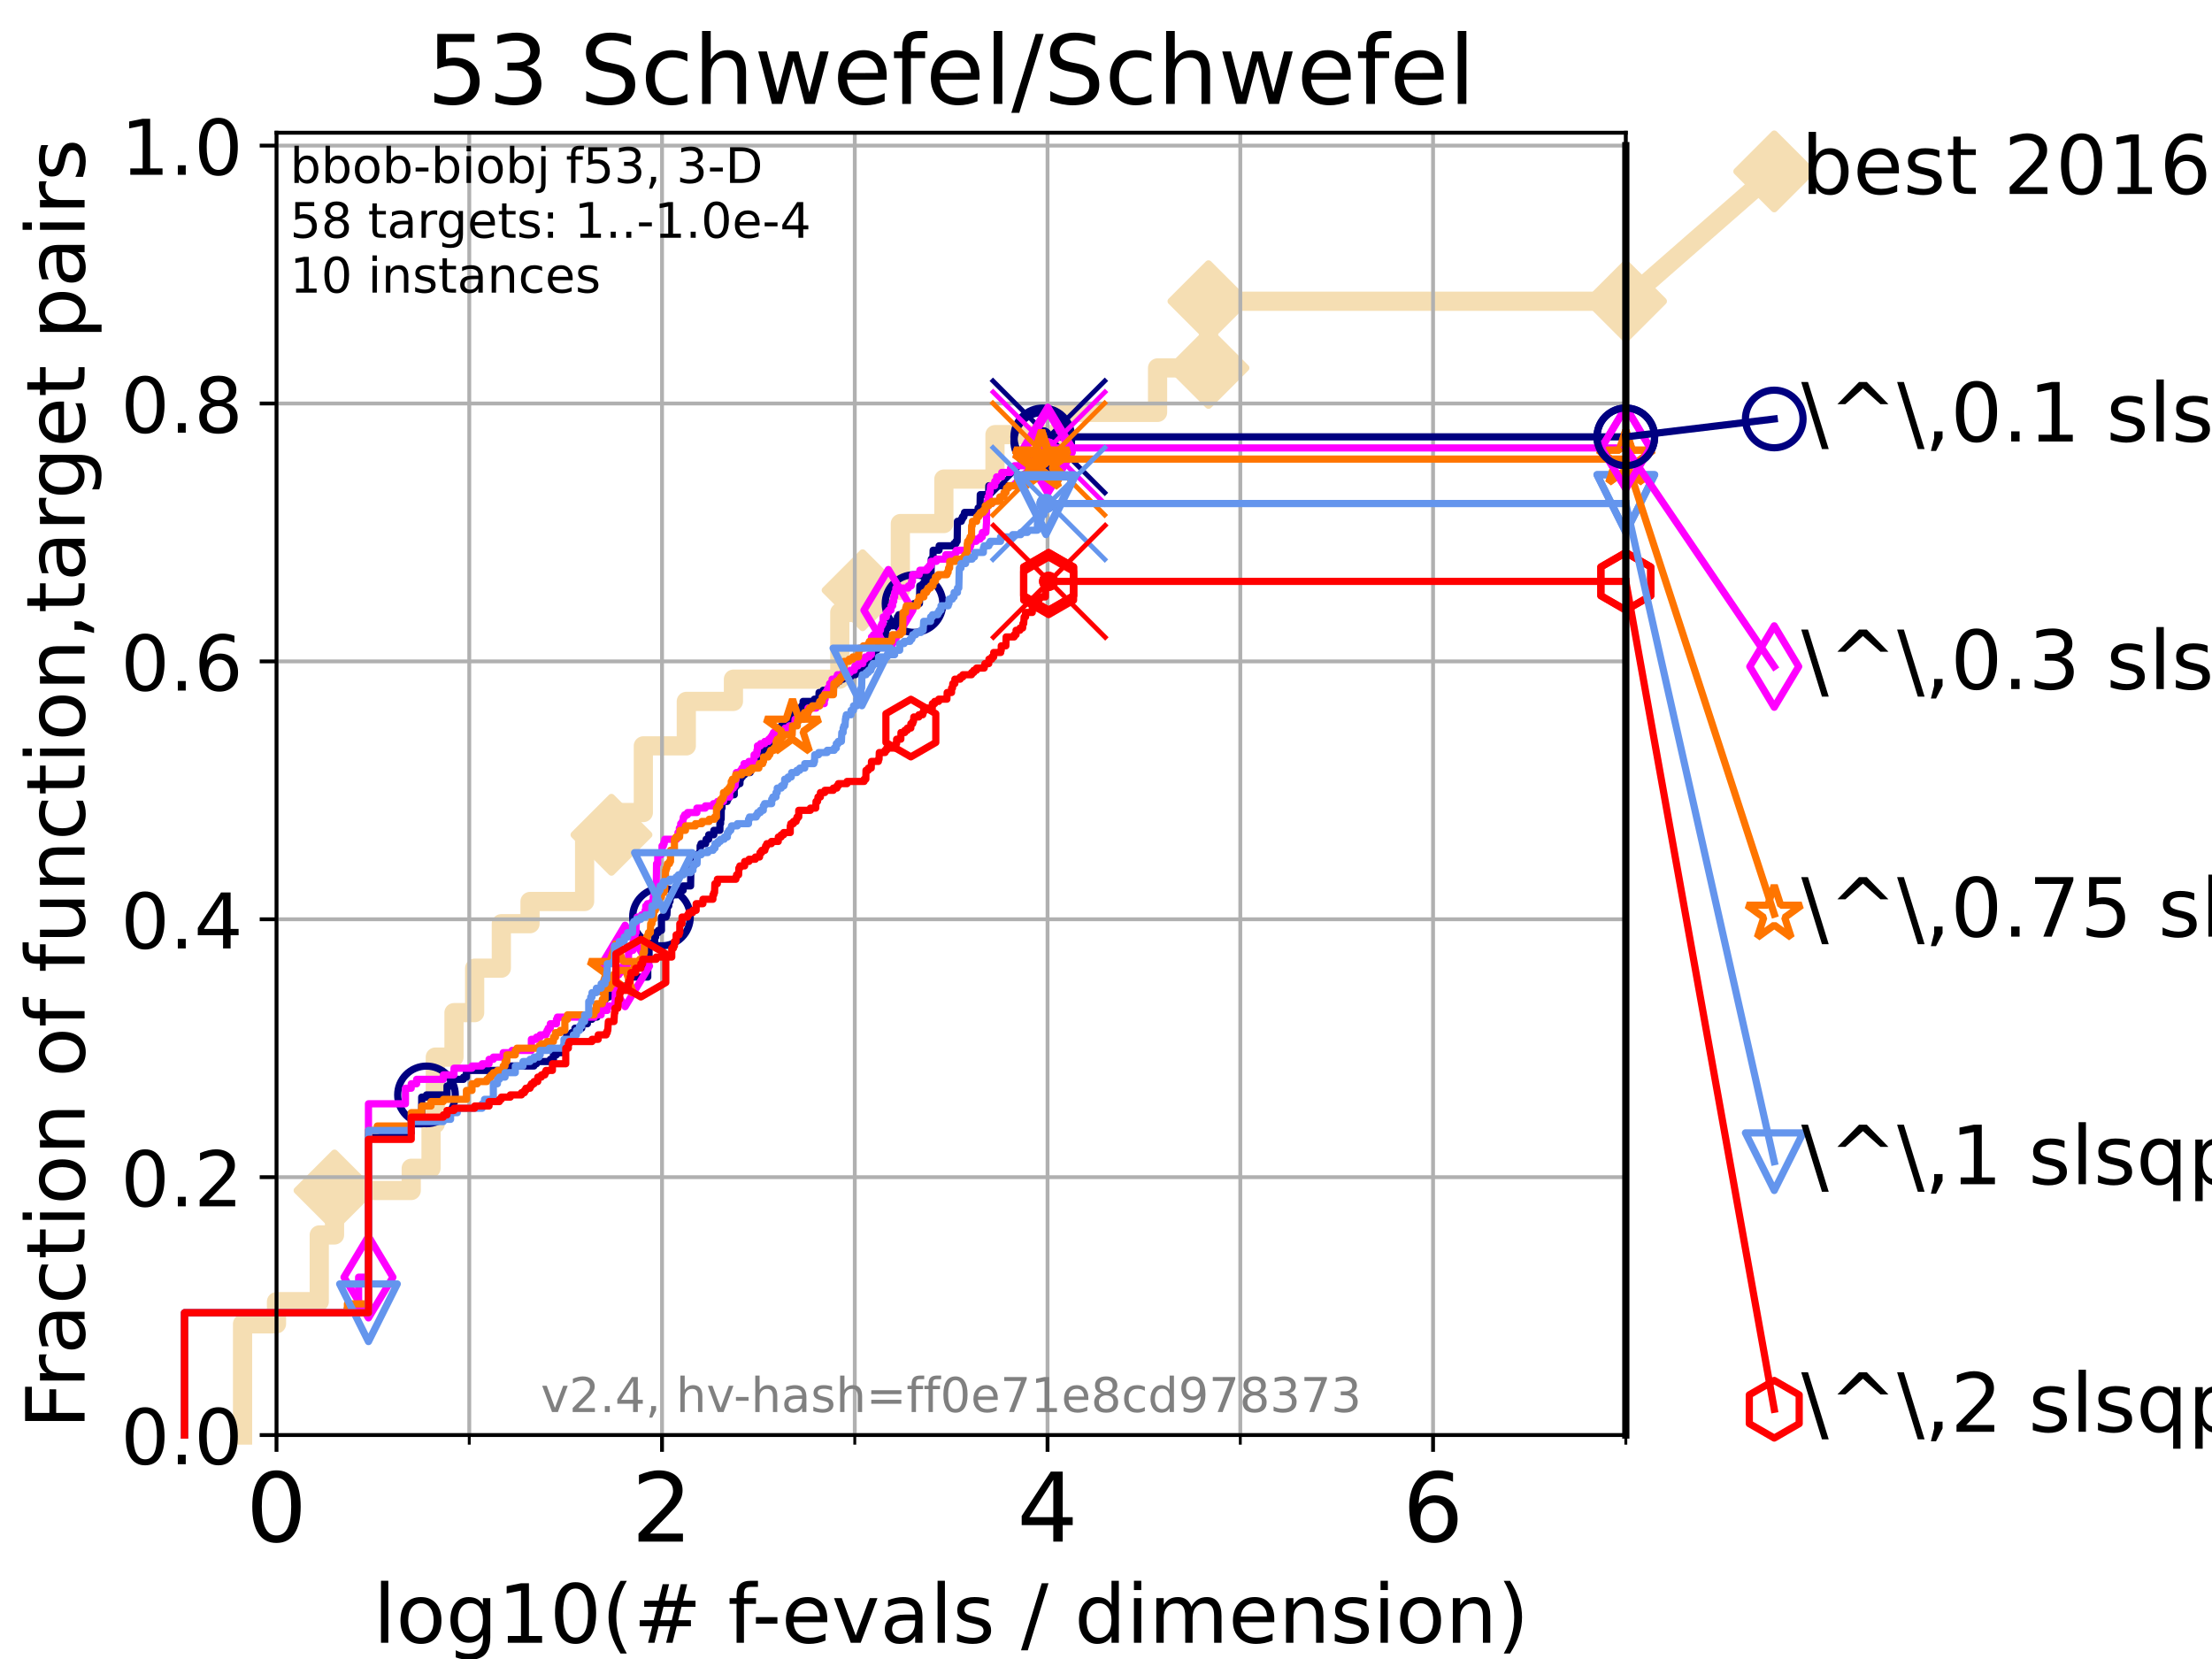 <?xml version="1.0" encoding="utf-8" standalone="no"?>
<!DOCTYPE svg PUBLIC "-//W3C//DTD SVG 1.1//EN"
  "http://www.w3.org/Graphics/SVG/1.1/DTD/svg11.dtd">
<!-- Created with matplotlib (https://matplotlib.org/) -->
<svg height="345.6pt" version="1.1" viewBox="0 0 460.8 345.6" width="460.8pt" xmlns="http://www.w3.org/2000/svg" xmlns:xlink="http://www.w3.org/1999/xlink">
 <defs>
  <style type="text/css">*{stroke-linecap:butt;stroke-linejoin:round;}</style>
 </defs>
 <g id="figure_1">
  <g id="patch_1">
   <path d="M 0 345.6 
L 460.8 345.6 
L 460.8 0 
L 0 0 
z
" style="fill:#ffffff;"/>
  </g>
  <g id="axes_1">
   <g id="patch_2">
    <path d="M 57.6 298.944 
L 338.688 298.944 
L 338.688 27.648 
L 57.6 27.648 
z
" style="fill:#ffffff;"/>
   </g>
   <g id="line2d_1">
    <path d="M 50.529 298.944 
L 50.529 275.788 
L 57.6 275.788 
L 57.6 271.157 
L 66.508 271.157 
L 66.508 257.263 
L 69.688 257.263 
L 69.688 248.001 
L 85.667 248.001 
L 85.667 243.37 
L 89.79 243.37 
L 89.79 234.107 
L 90.684 234.107 
L 90.684 220.214 
L 94.576 220.214 
L 94.576 210.951 
L 98.881 210.951 
L 98.881 201.689 
L 104.435 201.689 
L 104.435 192.426 
L 110.415 192.426 
L 110.415 187.795 
L 121.785 187.795 
L 121.785 173.901 
L 127.379 173.901 
L 127.379 169.27 
L 134.019 169.27 
L 134.019 155.377 
L 142.971 155.377 
L 142.971 146.114 
L 152.786 146.114 
L 152.786 141.483 
L 174.942 141.483 
L 174.942 127.589 
L 179.697 127.589 
L 179.697 122.958 
L 187.561 122.958 
L 187.561 109.065 
L 196.622 109.065 
L 196.622 99.802 
L 207.272 99.802 
L 207.272 90.54 
L 220.966 90.54 
L 220.966 85.909 
L 241.144 85.909 
L 241.144 76.646 
L 251.747 76.646 
L 251.747 62.753 
L 338.688 62.753 
" style="fill:none;stroke:#f5deb3;stroke-linecap:square;stroke-width:4;"/>
   </g>
   <g id="line2d_2">
    <defs>
     <path d="M 0 7.778 
L 7.778 0 
L 0 -7.778 
L -7.778 0 
z
" id="m9422fecb3d" style="stroke:#f5deb3;stroke-linejoin:miter;stroke-width:1.5;"/>
    </defs>
    <g>
     <use style="fill:#f5deb3;stroke:#f5deb3;stroke-linejoin:miter;stroke-width:1.5;" x="69.688" xlink:href="#m9422fecb3d" y="248.001"/>
     <use style="fill:#f5deb3;stroke:#f5deb3;stroke-linejoin:miter;stroke-width:1.5;" x="127.379" xlink:href="#m9422fecb3d" y="173.901"/>
     <use style="fill:#f5deb3;stroke:#f5deb3;stroke-linejoin:miter;stroke-width:1.5;" x="179.697" xlink:href="#m9422fecb3d" y="122.958"/>
     <use style="fill:#f5deb3;stroke:#f5deb3;stroke-linejoin:miter;stroke-width:1.5;" x="251.747" xlink:href="#m9422fecb3d" y="76.646"/>
     <use style="fill:#f5deb3;stroke:#f5deb3;stroke-linejoin:miter;stroke-width:1.5;" x="251.747" xlink:href="#m9422fecb3d" y="62.753"/>
     <use style="fill:#f5deb3;stroke:#f5deb3;stroke-linejoin:miter;stroke-width:1.5;" x="338.688" xlink:href="#m9422fecb3d" y="62.753"/>
    </g>
   </g>
   <g id="line2d_3">
    <path style="fill:none;stroke:#f5deb3;stroke-linecap:square;stroke-width:4;"/>
    <g/>
   </g>
   <g id="line2d_4">
    <path d="M 338.688 62.753 
L 369.608 35.706 
" style="fill:none;stroke:#f5deb3;stroke-linecap:square;stroke-width:4;"/>
    <g>
     <use style="fill:#f5deb3;stroke:#f5deb3;stroke-linejoin:miter;stroke-width:1.5;" x="338.688" xlink:href="#m9422fecb3d" y="62.753"/>
     <use style="fill:#f5deb3;stroke:#f5deb3;stroke-linejoin:miter;stroke-width:1.5;" x="369.608" xlink:href="#m9422fecb3d" y="35.706"/>
    </g>
   </g>
   <g id="matplotlib.axis_1">
    <g id="xtick_1">
     <g id="line2d_5">
      <path clip-path="url(#pb301470e10)" d="M 57.6 298.944 
L 57.6 27.648 
" style="fill:none;stroke:#b0b0b0;stroke-linecap:square;stroke-width:0.8;"/>
     </g>
     <g id="line2d_6">
      <defs>
       <path d="M 0 0 
L 0 3.5 
" id="m16a52151fc" style="stroke:#000000;stroke-width:0.8;"/>
      </defs>
      <g>
       <use style="stroke:#000000;stroke-width:0.8;" x="57.6" xlink:href="#m16a52151fc" y="298.944"/>
      </g>
     </g>
     <g id="text_1">
      <!-- 0 -->
      <g transform="translate(51.237 321.141)scale(0.2 -0.2)">
       <defs>
        <path d="M 31.781 66.406 
Q 24.172 66.406 20.328 58.906 
Q 16.5 51.422 16.5 36.375 
Q 16.5 21.391 20.328 13.891 
Q 24.172 6.391 31.781 6.391 
Q 39.453 6.391 43.281 13.891 
Q 47.125 21.391 47.125 36.375 
Q 47.125 51.422 43.281 58.906 
Q 39.453 66.406 31.781 66.406 
z
M 31.781 74.219 
Q 44.047 74.219 50.516 64.516 
Q 56.984 54.828 56.984 36.375 
Q 56.984 17.969 50.516 8.266 
Q 44.047 -1.422 31.781 -1.422 
Q 19.531 -1.422 13.062 8.266 
Q 6.594 17.969 6.594 36.375 
Q 6.594 54.828 13.062 64.516 
Q 19.531 74.219 31.781 74.219 
z
" id="DejaVuSans-48"/>
       </defs>
       <use xlink:href="#DejaVuSans-48"/>
      </g>
     </g>
    </g>
    <g id="xtick_2">
     <g id="line2d_7">
      <path clip-path="url(#pb301470e10)" d="M 137.911 298.944 
L 137.911 27.648 
" style="fill:none;stroke:#b0b0b0;stroke-linecap:square;stroke-width:0.8;"/>
     </g>
     <g id="line2d_8">
      <g>
       <use style="stroke:#000000;stroke-width:0.8;" x="137.911" xlink:href="#m16a52151fc" y="298.944"/>
      </g>
     </g>
     <g id="text_2">
      <!-- 2 -->
      <g transform="translate(131.548 321.141)scale(0.2 -0.2)">
       <defs>
        <path d="M 19.188 8.297 
L 53.609 8.297 
L 53.609 0 
L 7.328 0 
L 7.328 8.297 
Q 12.938 14.109 22.625 23.891 
Q 32.328 33.688 34.812 36.531 
Q 39.547 41.844 41.422 45.531 
Q 43.312 49.219 43.312 52.781 
Q 43.312 58.594 39.234 62.25 
Q 35.156 65.922 28.609 65.922 
Q 23.969 65.922 18.812 64.312 
Q 13.672 62.703 7.812 59.422 
L 7.812 69.391 
Q 13.766 71.781 18.938 73 
Q 24.125 74.219 28.422 74.219 
Q 39.75 74.219 46.484 68.547 
Q 53.219 62.891 53.219 53.422 
Q 53.219 48.922 51.531 44.891 
Q 49.859 40.875 45.406 35.406 
Q 44.188 33.984 37.641 27.219 
Q 31.109 20.453 19.188 8.297 
z
" id="DejaVuSans-50"/>
       </defs>
       <use xlink:href="#DejaVuSans-50"/>
      </g>
     </g>
    </g>
    <g id="xtick_3">
     <g id="line2d_9">
      <path clip-path="url(#pb301470e10)" d="M 218.222 298.944 
L 218.222 27.648 
" style="fill:none;stroke:#b0b0b0;stroke-linecap:square;stroke-width:0.8;"/>
     </g>
     <g id="line2d_10">
      <g>
       <use style="stroke:#000000;stroke-width:0.8;" x="218.222" xlink:href="#m16a52151fc" y="298.944"/>
      </g>
     </g>
     <g id="text_3">
      <!-- 4 -->
      <g transform="translate(211.859 321.141)scale(0.2 -0.2)">
       <defs>
        <path d="M 37.797 64.312 
L 12.891 25.391 
L 37.797 25.391 
z
M 35.203 72.906 
L 47.609 72.906 
L 47.609 25.391 
L 58.016 25.391 
L 58.016 17.188 
L 47.609 17.188 
L 47.609 0 
L 37.797 0 
L 37.797 17.188 
L 4.891 17.188 
L 4.891 26.703 
z
" id="DejaVuSans-52"/>
       </defs>
       <use xlink:href="#DejaVuSans-52"/>
      </g>
     </g>
    </g>
    <g id="xtick_4">
     <g id="line2d_11">
      <path clip-path="url(#pb301470e10)" d="M 298.533 298.944 
L 298.533 27.648 
" style="fill:none;stroke:#b0b0b0;stroke-linecap:square;stroke-width:0.8;"/>
     </g>
     <g id="line2d_12">
      <g>
       <use style="stroke:#000000;stroke-width:0.8;" x="298.533" xlink:href="#m16a52151fc" y="298.944"/>
      </g>
     </g>
     <g id="text_4">
      <!-- 6 -->
      <g transform="translate(292.17 321.141)scale(0.2 -0.2)">
       <defs>
        <path d="M 33.016 40.375 
Q 26.375 40.375 22.484 35.828 
Q 18.609 31.297 18.609 23.391 
Q 18.609 15.531 22.484 10.953 
Q 26.375 6.391 33.016 6.391 
Q 39.656 6.391 43.531 10.953 
Q 47.406 15.531 47.406 23.391 
Q 47.406 31.297 43.531 35.828 
Q 39.656 40.375 33.016 40.375 
z
M 52.594 71.297 
L 52.594 62.312 
Q 48.875 64.062 45.094 64.984 
Q 41.312 65.922 37.594 65.922 
Q 27.828 65.922 22.672 59.328 
Q 17.531 52.734 16.797 39.406 
Q 19.672 43.656 24.016 45.922 
Q 28.375 48.188 33.594 48.188 
Q 44.578 48.188 50.953 41.516 
Q 57.328 34.859 57.328 23.391 
Q 57.328 12.156 50.688 5.359 
Q 44.047 -1.422 33.016 -1.422 
Q 20.359 -1.422 13.672 8.266 
Q 6.984 17.969 6.984 36.375 
Q 6.984 53.656 15.188 63.938 
Q 23.391 74.219 37.203 74.219 
Q 40.922 74.219 44.703 73.484 
Q 48.484 72.75 52.594 71.297 
z
" id="DejaVuSans-54"/>
       </defs>
       <use xlink:href="#DejaVuSans-54"/>
      </g>
     </g>
    </g>
    <g id="xtick_5">
     <g id="line2d_13">
      <path clip-path="url(#pb301470e10)" d="M 97.755 298.944 
L 97.755 27.648 
" style="fill:none;stroke:#b0b0b0;stroke-linecap:square;stroke-width:0.8;"/>
     </g>
     <g id="line2d_14">
      <defs>
       <path d="M 0 0 
L 0 2 
" id="m46e47b8e7a" style="stroke:#000000;stroke-width:0.6;"/>
      </defs>
      <g>
       <use style="stroke:#000000;stroke-width:0.6;" x="97.755" xlink:href="#m46e47b8e7a" y="298.944"/>
      </g>
     </g>
    </g>
    <g id="xtick_6">
     <g id="line2d_15">
      <path clip-path="url(#pb301470e10)" d="M 178.066 298.944 
L 178.066 27.648 
" style="fill:none;stroke:#b0b0b0;stroke-linecap:square;stroke-width:0.8;"/>
     </g>
     <g id="line2d_16">
      <g>
       <use style="stroke:#000000;stroke-width:0.6;" x="178.066" xlink:href="#m46e47b8e7a" y="298.944"/>
      </g>
     </g>
    </g>
    <g id="xtick_7">
     <g id="line2d_17">
      <path clip-path="url(#pb301470e10)" d="M 258.377 298.944 
L 258.377 27.648 
" style="fill:none;stroke:#b0b0b0;stroke-linecap:square;stroke-width:0.8;"/>
     </g>
     <g id="line2d_18">
      <g>
       <use style="stroke:#000000;stroke-width:0.6;" x="258.377" xlink:href="#m46e47b8e7a" y="298.944"/>
      </g>
     </g>
    </g>
    <g id="xtick_8">
     <g id="line2d_19">
      <path clip-path="url(#pb301470e10)" d="M 338.688 298.944 
L 338.688 27.648 
" style="fill:none;stroke:#b0b0b0;stroke-linecap:square;stroke-width:0.8;"/>
     </g>
     <g id="line2d_20">
      <g>
       <use style="stroke:#000000;stroke-width:0.6;" x="338.688" xlink:href="#m46e47b8e7a" y="298.944"/>
      </g>
     </g>
    </g>
    <g id="text_5">
     <!-- log10(# f-evals / dimension) -->
     <g transform="translate(77.764 342.218)scale(0.17 -0.17)">
      <defs>
       <path d="M 9.422 75.984 
L 18.406 75.984 
L 18.406 0 
L 9.422 0 
z
" id="DejaVuSans-108"/>
       <path d="M 30.609 48.391 
Q 23.391 48.391 19.188 42.75 
Q 14.984 37.109 14.984 27.297 
Q 14.984 17.484 19.156 11.844 
Q 23.344 6.203 30.609 6.203 
Q 37.797 6.203 41.984 11.859 
Q 46.188 17.531 46.188 27.297 
Q 46.188 37.016 41.984 42.703 
Q 37.797 48.391 30.609 48.391 
z
M 30.609 56 
Q 42.328 56 49.016 48.375 
Q 55.719 40.766 55.719 27.297 
Q 55.719 13.875 49.016 6.219 
Q 42.328 -1.422 30.609 -1.422 
Q 18.844 -1.422 12.172 6.219 
Q 5.516 13.875 5.516 27.297 
Q 5.516 40.766 12.172 48.375 
Q 18.844 56 30.609 56 
z
" id="DejaVuSans-111"/>
       <path d="M 45.406 27.984 
Q 45.406 37.75 41.375 43.109 
Q 37.359 48.484 30.078 48.484 
Q 22.859 48.484 18.828 43.109 
Q 14.797 37.75 14.797 27.984 
Q 14.797 18.266 18.828 12.891 
Q 22.859 7.516 30.078 7.516 
Q 37.359 7.516 41.375 12.891 
Q 45.406 18.266 45.406 27.984 
z
M 54.391 6.781 
Q 54.391 -7.172 48.188 -13.984 
Q 42 -20.797 29.203 -20.797 
Q 24.469 -20.797 20.266 -20.094 
Q 16.062 -19.391 12.109 -17.922 
L 12.109 -9.188 
Q 16.062 -11.328 19.922 -12.344 
Q 23.781 -13.375 27.781 -13.375 
Q 36.625 -13.375 41.016 -8.766 
Q 45.406 -4.156 45.406 5.172 
L 45.406 9.625 
Q 42.625 4.781 38.281 2.391 
Q 33.938 0 27.875 0 
Q 17.828 0 11.672 7.656 
Q 5.516 15.328 5.516 27.984 
Q 5.516 40.672 11.672 48.328 
Q 17.828 56 27.875 56 
Q 33.938 56 38.281 53.609 
Q 42.625 51.219 45.406 46.391 
L 45.406 54.688 
L 54.391 54.688 
z
" id="DejaVuSans-103"/>
       <path d="M 12.406 8.297 
L 28.516 8.297 
L 28.516 63.922 
L 10.984 60.406 
L 10.984 69.391 
L 28.422 72.906 
L 38.281 72.906 
L 38.281 8.297 
L 54.391 8.297 
L 54.391 0 
L 12.406 0 
z
" id="DejaVuSans-49"/>
       <path d="M 31 75.875 
Q 24.469 64.656 21.281 53.656 
Q 18.109 42.672 18.109 31.391 
Q 18.109 20.125 21.312 9.062 
Q 24.516 -2 31 -13.188 
L 23.188 -13.188 
Q 15.875 -1.703 12.234 9.375 
Q 8.594 20.453 8.594 31.391 
Q 8.594 42.281 12.203 53.312 
Q 15.828 64.359 23.188 75.875 
z
" id="DejaVuSans-40"/>
       <path d="M 51.125 44 
L 36.922 44 
L 32.812 27.688 
L 47.125 27.688 
z
M 43.797 71.781 
L 38.719 51.516 
L 52.984 51.516 
L 58.109 71.781 
L 65.922 71.781 
L 60.891 51.516 
L 76.125 51.516 
L 76.125 44 
L 58.984 44 
L 54.984 27.688 
L 70.516 27.688 
L 70.516 20.219 
L 53.078 20.219 
L 48 0 
L 40.188 0 
L 45.219 20.219 
L 30.906 20.219 
L 25.875 0 
L 18.016 0 
L 23.094 20.219 
L 7.719 20.219 
L 7.719 27.688 
L 24.906 27.688 
L 29 44 
L 13.281 44 
L 13.281 51.516 
L 30.906 51.516 
L 35.891 71.781 
z
" id="DejaVuSans-35"/>
       <path id="DejaVuSans-32"/>
       <path d="M 37.109 75.984 
L 37.109 68.5 
L 28.516 68.5 
Q 23.688 68.5 21.797 66.547 
Q 19.922 64.594 19.922 59.516 
L 19.922 54.688 
L 34.719 54.688 
L 34.719 47.703 
L 19.922 47.703 
L 19.922 0 
L 10.891 0 
L 10.891 47.703 
L 2.297 47.703 
L 2.297 54.688 
L 10.891 54.688 
L 10.891 58.5 
Q 10.891 67.625 15.141 71.797 
Q 19.391 75.984 28.609 75.984 
z
" id="DejaVuSans-102"/>
       <path d="M 4.891 31.391 
L 31.203 31.391 
L 31.203 23.391 
L 4.891 23.391 
z
" id="DejaVuSans-45"/>
       <path d="M 56.203 29.594 
L 56.203 25.203 
L 14.891 25.203 
Q 15.484 15.922 20.484 11.062 
Q 25.484 6.203 34.422 6.203 
Q 39.594 6.203 44.453 7.469 
Q 49.312 8.734 54.109 11.281 
L 54.109 2.781 
Q 49.266 0.734 44.188 -0.344 
Q 39.109 -1.422 33.891 -1.422 
Q 20.797 -1.422 13.156 6.188 
Q 5.516 13.812 5.516 26.812 
Q 5.516 40.234 12.766 48.109 
Q 20.016 56 32.328 56 
Q 43.359 56 49.781 48.891 
Q 56.203 41.797 56.203 29.594 
z
M 47.219 32.234 
Q 47.125 39.594 43.094 43.984 
Q 39.062 48.391 32.422 48.391 
Q 24.906 48.391 20.391 44.141 
Q 15.875 39.891 15.188 32.172 
z
" id="DejaVuSans-101"/>
       <path d="M 2.984 54.688 
L 12.5 54.688 
L 29.594 8.797 
L 46.688 54.688 
L 56.203 54.688 
L 35.688 0 
L 23.484 0 
z
" id="DejaVuSans-118"/>
       <path d="M 34.281 27.484 
Q 23.391 27.484 19.188 25 
Q 14.984 22.516 14.984 16.5 
Q 14.984 11.719 18.141 8.906 
Q 21.297 6.109 26.703 6.109 
Q 34.188 6.109 38.703 11.406 
Q 43.219 16.703 43.219 25.484 
L 43.219 27.484 
z
M 52.203 31.203 
L 52.203 0 
L 43.219 0 
L 43.219 8.297 
Q 40.141 3.328 35.547 0.953 
Q 30.953 -1.422 24.312 -1.422 
Q 15.922 -1.422 10.953 3.297 
Q 6 8.016 6 15.922 
Q 6 25.141 12.172 29.828 
Q 18.359 34.516 30.609 34.516 
L 43.219 34.516 
L 43.219 35.406 
Q 43.219 41.609 39.141 45 
Q 35.062 48.391 27.688 48.391 
Q 23 48.391 18.547 47.266 
Q 14.109 46.141 10.016 43.891 
L 10.016 52.203 
Q 14.938 54.109 19.578 55.047 
Q 24.219 56 28.609 56 
Q 40.484 56 46.344 49.844 
Q 52.203 43.703 52.203 31.203 
z
" id="DejaVuSans-97"/>
       <path d="M 44.281 53.078 
L 44.281 44.578 
Q 40.484 46.531 36.375 47.5 
Q 32.281 48.484 27.875 48.484 
Q 21.188 48.484 17.844 46.438 
Q 14.5 44.391 14.5 40.281 
Q 14.5 37.156 16.891 35.375 
Q 19.281 33.594 26.516 31.984 
L 29.594 31.297 
Q 39.156 29.25 43.188 25.516 
Q 47.219 21.781 47.219 15.094 
Q 47.219 7.469 41.188 3.016 
Q 35.156 -1.422 24.609 -1.422 
Q 20.219 -1.422 15.453 -0.562 
Q 10.688 0.297 5.422 2 
L 5.422 11.281 
Q 10.406 8.688 15.234 7.391 
Q 20.062 6.109 24.812 6.109 
Q 31.156 6.109 34.562 8.281 
Q 37.984 10.453 37.984 14.406 
Q 37.984 18.062 35.516 20.016 
Q 33.062 21.969 24.703 23.781 
L 21.578 24.516 
Q 13.234 26.266 9.516 29.906 
Q 5.812 33.547 5.812 39.891 
Q 5.812 47.609 11.281 51.797 
Q 16.75 56 26.812 56 
Q 31.781 56 36.172 55.266 
Q 40.578 54.547 44.281 53.078 
z
" id="DejaVuSans-115"/>
       <path d="M 25.391 72.906 
L 33.688 72.906 
L 8.297 -9.281 
L 0 -9.281 
z
" id="DejaVuSans-47"/>
       <path d="M 45.406 46.391 
L 45.406 75.984 
L 54.391 75.984 
L 54.391 0 
L 45.406 0 
L 45.406 8.203 
Q 42.578 3.328 38.25 0.953 
Q 33.938 -1.422 27.875 -1.422 
Q 17.969 -1.422 11.734 6.484 
Q 5.516 14.406 5.516 27.297 
Q 5.516 40.188 11.734 48.094 
Q 17.969 56 27.875 56 
Q 33.938 56 38.25 53.625 
Q 42.578 51.266 45.406 46.391 
z
M 14.797 27.297 
Q 14.797 17.391 18.875 11.75 
Q 22.953 6.109 30.078 6.109 
Q 37.203 6.109 41.297 11.75 
Q 45.406 17.391 45.406 27.297 
Q 45.406 37.203 41.297 42.844 
Q 37.203 48.484 30.078 48.484 
Q 22.953 48.484 18.875 42.844 
Q 14.797 37.203 14.797 27.297 
z
" id="DejaVuSans-100"/>
       <path d="M 9.422 54.688 
L 18.406 54.688 
L 18.406 0 
L 9.422 0 
z
M 9.422 75.984 
L 18.406 75.984 
L 18.406 64.594 
L 9.422 64.594 
z
" id="DejaVuSans-105"/>
       <path d="M 52 44.188 
Q 55.375 50.25 60.062 53.125 
Q 64.75 56 71.094 56 
Q 79.641 56 84.281 50.016 
Q 88.922 44.047 88.922 33.016 
L 88.922 0 
L 79.891 0 
L 79.891 32.719 
Q 79.891 40.578 77.094 44.375 
Q 74.312 48.188 68.609 48.188 
Q 61.625 48.188 57.562 43.547 
Q 53.516 38.922 53.516 30.906 
L 53.516 0 
L 44.484 0 
L 44.484 32.719 
Q 44.484 40.625 41.703 44.406 
Q 38.922 48.188 33.109 48.188 
Q 26.219 48.188 22.156 43.531 
Q 18.109 38.875 18.109 30.906 
L 18.109 0 
L 9.078 0 
L 9.078 54.688 
L 18.109 54.688 
L 18.109 46.188 
Q 21.188 51.219 25.484 53.609 
Q 29.781 56 35.688 56 
Q 41.656 56 45.828 52.969 
Q 50 49.953 52 44.188 
z
" id="DejaVuSans-109"/>
       <path d="M 54.891 33.016 
L 54.891 0 
L 45.906 0 
L 45.906 32.719 
Q 45.906 40.484 42.875 44.328 
Q 39.844 48.188 33.797 48.188 
Q 26.516 48.188 22.312 43.547 
Q 18.109 38.922 18.109 30.906 
L 18.109 0 
L 9.078 0 
L 9.078 54.688 
L 18.109 54.688 
L 18.109 46.188 
Q 21.344 51.125 25.703 53.562 
Q 30.078 56 35.797 56 
Q 45.219 56 50.047 50.172 
Q 54.891 44.344 54.891 33.016 
z
" id="DejaVuSans-110"/>
       <path d="M 8.016 75.875 
L 15.828 75.875 
Q 23.141 64.359 26.781 53.312 
Q 30.422 42.281 30.422 31.391 
Q 30.422 20.453 26.781 9.375 
Q 23.141 -1.703 15.828 -13.188 
L 8.016 -13.188 
Q 14.5 -2 17.703 9.062 
Q 20.906 20.125 20.906 31.391 
Q 20.906 42.672 17.703 53.656 
Q 14.5 64.656 8.016 75.875 
z
" id="DejaVuSans-41"/>
      </defs>
      <use xlink:href="#DejaVuSans-108"/>
      <use x="27.783" xlink:href="#DejaVuSans-111"/>
      <use x="88.965" xlink:href="#DejaVuSans-103"/>
      <use x="152.441" xlink:href="#DejaVuSans-49"/>
      <use x="216.064" xlink:href="#DejaVuSans-48"/>
      <use x="279.688" xlink:href="#DejaVuSans-40"/>
      <use x="318.701" xlink:href="#DejaVuSans-35"/>
      <use x="402.49" xlink:href="#DejaVuSans-32"/>
      <use x="434.277" xlink:href="#DejaVuSans-102"/>
      <use x="463.982" xlink:href="#DejaVuSans-45"/>
      <use x="500.066" xlink:href="#DejaVuSans-101"/>
      <use x="561.59" xlink:href="#DejaVuSans-118"/>
      <use x="620.77" xlink:href="#DejaVuSans-97"/>
      <use x="682.049" xlink:href="#DejaVuSans-108"/>
      <use x="709.832" xlink:href="#DejaVuSans-115"/>
      <use x="761.932" xlink:href="#DejaVuSans-32"/>
      <use x="793.719" xlink:href="#DejaVuSans-47"/>
      <use x="827.41" xlink:href="#DejaVuSans-32"/>
      <use x="859.197" xlink:href="#DejaVuSans-100"/>
      <use x="922.674" xlink:href="#DejaVuSans-105"/>
      <use x="950.457" xlink:href="#DejaVuSans-109"/>
      <use x="1047.869" xlink:href="#DejaVuSans-101"/>
      <use x="1109.393" xlink:href="#DejaVuSans-110"/>
      <use x="1172.771" xlink:href="#DejaVuSans-115"/>
      <use x="1224.871" xlink:href="#DejaVuSans-105"/>
      <use x="1252.654" xlink:href="#DejaVuSans-111"/>
      <use x="1313.836" xlink:href="#DejaVuSans-110"/>
      <use x="1377.215" xlink:href="#DejaVuSans-41"/>
     </g>
    </g>
   </g>
   <g id="matplotlib.axis_2">
    <g id="ytick_1">
     <g id="line2d_21">
      <path clip-path="url(#pb301470e10)" d="M 57.6 298.944 
L 338.688 298.944 
" style="fill:none;stroke:#b0b0b0;stroke-linecap:square;stroke-width:0.8;"/>
     </g>
     <g id="line2d_22">
      <defs>
       <path d="M 0 0 
L -3.5 0 
" id="mef9f65c022" style="stroke:#000000;stroke-width:0.8;"/>
      </defs>
      <g>
       <use style="stroke:#000000;stroke-width:0.8;" x="57.6" xlink:href="#mef9f65c022" y="298.944"/>
      </g>
     </g>
     <g id="text_6">
      <!-- 0.0 -->
      <g transform="translate(25.155 305.023)scale(0.16 -0.16)">
       <defs>
        <path d="M 10.688 12.406 
L 21 12.406 
L 21 0 
L 10.688 0 
z
" id="DejaVuSans-46"/>
       </defs>
       <use xlink:href="#DejaVuSans-48"/>
       <use x="63.623" xlink:href="#DejaVuSans-46"/>
       <use x="95.41" xlink:href="#DejaVuSans-48"/>
      </g>
     </g>
    </g>
    <g id="ytick_2">
     <g id="line2d_23">
      <path clip-path="url(#pb301470e10)" d="M 57.6 245.222 
L 338.688 245.222 
" style="fill:none;stroke:#b0b0b0;stroke-linecap:square;stroke-width:0.8;"/>
     </g>
     <g id="line2d_24">
      <g>
       <use style="stroke:#000000;stroke-width:0.8;" x="57.6" xlink:href="#mef9f65c022" y="245.222"/>
      </g>
     </g>
     <g id="text_7">
      <!-- 0.2 -->
      <g transform="translate(25.155 251.301)scale(0.16 -0.16)">
       <use xlink:href="#DejaVuSans-48"/>
       <use x="63.623" xlink:href="#DejaVuSans-46"/>
       <use x="95.41" xlink:href="#DejaVuSans-50"/>
      </g>
     </g>
    </g>
    <g id="ytick_3">
     <g id="line2d_25">
      <path clip-path="url(#pb301470e10)" d="M 57.6 191.5 
L 338.688 191.5 
" style="fill:none;stroke:#b0b0b0;stroke-linecap:square;stroke-width:0.8;"/>
     </g>
     <g id="line2d_26">
      <g>
       <use style="stroke:#000000;stroke-width:0.8;" x="57.6" xlink:href="#mef9f65c022" y="191.5"/>
      </g>
     </g>
     <g id="text_8">
      <!-- 0.4 -->
      <g transform="translate(25.155 197.579)scale(0.16 -0.16)">
       <use xlink:href="#DejaVuSans-48"/>
       <use x="63.623" xlink:href="#DejaVuSans-46"/>
       <use x="95.41" xlink:href="#DejaVuSans-52"/>
      </g>
     </g>
    </g>
    <g id="ytick_4">
     <g id="line2d_27">
      <path clip-path="url(#pb301470e10)" d="M 57.6 137.778 
L 338.688 137.778 
" style="fill:none;stroke:#b0b0b0;stroke-linecap:square;stroke-width:0.8;"/>
     </g>
     <g id="line2d_28">
      <g>
       <use style="stroke:#000000;stroke-width:0.8;" x="57.6" xlink:href="#mef9f65c022" y="137.778"/>
      </g>
     </g>
     <g id="text_9">
      <!-- 0.6 -->
      <g transform="translate(25.155 143.857)scale(0.16 -0.16)">
       <use xlink:href="#DejaVuSans-48"/>
       <use x="63.623" xlink:href="#DejaVuSans-46"/>
       <use x="95.41" xlink:href="#DejaVuSans-54"/>
      </g>
     </g>
    </g>
    <g id="ytick_5">
     <g id="line2d_29">
      <path clip-path="url(#pb301470e10)" d="M 57.6 84.056 
L 338.688 84.056 
" style="fill:none;stroke:#b0b0b0;stroke-linecap:square;stroke-width:0.8;"/>
     </g>
     <g id="line2d_30">
      <g>
       <use style="stroke:#000000;stroke-width:0.8;" x="57.6" xlink:href="#mef9f65c022" y="84.056"/>
      </g>
     </g>
     <g id="text_10">
      <!-- 0.8 -->
      <g transform="translate(25.155 90.135)scale(0.16 -0.16)">
       <defs>
        <path d="M 31.781 34.625 
Q 24.75 34.625 20.719 30.859 
Q 16.703 27.094 16.703 20.516 
Q 16.703 13.922 20.719 10.156 
Q 24.75 6.391 31.781 6.391 
Q 38.812 6.391 42.859 10.172 
Q 46.922 13.969 46.922 20.516 
Q 46.922 27.094 42.891 30.859 
Q 38.875 34.625 31.781 34.625 
z
M 21.922 38.812 
Q 15.578 40.375 12.031 44.719 
Q 8.5 49.078 8.5 55.328 
Q 8.5 64.062 14.719 69.141 
Q 20.953 74.219 31.781 74.219 
Q 42.672 74.219 48.875 69.141 
Q 55.078 64.062 55.078 55.328 
Q 55.078 49.078 51.531 44.719 
Q 48 40.375 41.703 38.812 
Q 48.828 37.156 52.797 32.312 
Q 56.781 27.484 56.781 20.516 
Q 56.781 9.906 50.312 4.234 
Q 43.844 -1.422 31.781 -1.422 
Q 19.734 -1.422 13.25 4.234 
Q 6.781 9.906 6.781 20.516 
Q 6.781 27.484 10.781 32.312 
Q 14.797 37.156 21.922 38.812 
z
M 18.312 54.391 
Q 18.312 48.734 21.844 45.562 
Q 25.391 42.391 31.781 42.391 
Q 38.141 42.391 41.719 45.562 
Q 45.312 48.734 45.312 54.391 
Q 45.312 60.062 41.719 63.234 
Q 38.141 66.406 31.781 66.406 
Q 25.391 66.406 21.844 63.234 
Q 18.312 60.062 18.312 54.391 
z
" id="DejaVuSans-56"/>
       </defs>
       <use xlink:href="#DejaVuSans-48"/>
       <use x="63.623" xlink:href="#DejaVuSans-46"/>
       <use x="95.41" xlink:href="#DejaVuSans-56"/>
      </g>
     </g>
    </g>
    <g id="ytick_6">
     <g id="line2d_31">
      <path clip-path="url(#pb301470e10)" d="M 57.6 30.334 
L 338.688 30.334 
" style="fill:none;stroke:#b0b0b0;stroke-linecap:square;stroke-width:0.8;"/>
     </g>
     <g id="line2d_32">
      <g>
       <use style="stroke:#000000;stroke-width:0.8;" x="57.6" xlink:href="#mef9f65c022" y="30.334"/>
      </g>
     </g>
     <g id="text_11">
      <!-- 1.0 -->
      <g transform="translate(25.155 36.413)scale(0.16 -0.16)">
       <use xlink:href="#DejaVuSans-49"/>
       <use x="63.623" xlink:href="#DejaVuSans-46"/>
       <use x="95.41" xlink:href="#DejaVuSans-48"/>
      </g>
     </g>
    </g>
    <g id="text_12">
     <!-- Fraction of function,target pairs -->
     <g transform="translate(17.62 297.681)rotate(-90)scale(0.17 -0.17)">
      <defs>
       <path d="M 9.812 72.906 
L 51.703 72.906 
L 51.703 64.594 
L 19.672 64.594 
L 19.672 43.109 
L 48.578 43.109 
L 48.578 34.812 
L 19.672 34.812 
L 19.672 0 
L 9.812 0 
z
" id="DejaVuSans-70"/>
       <path d="M 41.109 46.297 
Q 39.594 47.172 37.812 47.578 
Q 36.031 48 33.891 48 
Q 26.266 48 22.188 43.047 
Q 18.109 38.094 18.109 28.812 
L 18.109 0 
L 9.078 0 
L 9.078 54.688 
L 18.109 54.688 
L 18.109 46.188 
Q 20.953 51.172 25.484 53.578 
Q 30.031 56 36.531 56 
Q 37.453 56 38.578 55.875 
Q 39.703 55.766 41.062 55.516 
z
" id="DejaVuSans-114"/>
       <path d="M 48.781 52.594 
L 48.781 44.188 
Q 44.969 46.297 41.141 47.344 
Q 37.312 48.391 33.406 48.391 
Q 24.656 48.391 19.812 42.844 
Q 14.984 37.312 14.984 27.297 
Q 14.984 17.281 19.812 11.734 
Q 24.656 6.203 33.406 6.203 
Q 37.312 6.203 41.141 7.25 
Q 44.969 8.297 48.781 10.406 
L 48.781 2.094 
Q 45.016 0.344 40.984 -0.531 
Q 36.969 -1.422 32.422 -1.422 
Q 20.062 -1.422 12.781 6.344 
Q 5.516 14.109 5.516 27.297 
Q 5.516 40.672 12.859 48.328 
Q 20.219 56 33.016 56 
Q 37.156 56 41.109 55.141 
Q 45.062 54.297 48.781 52.594 
z
" id="DejaVuSans-99"/>
       <path d="M 18.312 70.219 
L 18.312 54.688 
L 36.812 54.688 
L 36.812 47.703 
L 18.312 47.703 
L 18.312 18.016 
Q 18.312 11.328 20.141 9.422 
Q 21.969 7.516 27.594 7.516 
L 36.812 7.516 
L 36.812 0 
L 27.594 0 
Q 17.188 0 13.234 3.875 
Q 9.281 7.766 9.281 18.016 
L 9.281 47.703 
L 2.688 47.703 
L 2.688 54.688 
L 9.281 54.688 
L 9.281 70.219 
z
" id="DejaVuSans-116"/>
       <path d="M 8.5 21.578 
L 8.5 54.688 
L 17.484 54.688 
L 17.484 21.922 
Q 17.484 14.156 20.5 10.266 
Q 23.531 6.391 29.594 6.391 
Q 36.859 6.391 41.078 11.031 
Q 45.312 15.672 45.312 23.688 
L 45.312 54.688 
L 54.297 54.688 
L 54.297 0 
L 45.312 0 
L 45.312 8.406 
Q 42.047 3.422 37.719 1 
Q 33.406 -1.422 27.688 -1.422 
Q 18.266 -1.422 13.375 4.438 
Q 8.5 10.297 8.5 21.578 
z
M 31.109 56 
z
" id="DejaVuSans-117"/>
       <path d="M 11.719 12.406 
L 22.016 12.406 
L 22.016 4 
L 14.016 -11.625 
L 7.719 -11.625 
L 11.719 4 
z
" id="DejaVuSans-44"/>
       <path d="M 18.109 8.203 
L 18.109 -20.797 
L 9.078 -20.797 
L 9.078 54.688 
L 18.109 54.688 
L 18.109 46.391 
Q 20.953 51.266 25.266 53.625 
Q 29.594 56 35.594 56 
Q 45.562 56 51.781 48.094 
Q 58.016 40.188 58.016 27.297 
Q 58.016 14.406 51.781 6.484 
Q 45.562 -1.422 35.594 -1.422 
Q 29.594 -1.422 25.266 0.953 
Q 20.953 3.328 18.109 8.203 
z
M 48.688 27.297 
Q 48.688 37.203 44.609 42.844 
Q 40.531 48.484 33.406 48.484 
Q 26.266 48.484 22.188 42.844 
Q 18.109 37.203 18.109 27.297 
Q 18.109 17.391 22.188 11.75 
Q 26.266 6.109 33.406 6.109 
Q 40.531 6.109 44.609 11.75 
Q 48.688 17.391 48.688 27.297 
z
" id="DejaVuSans-112"/>
      </defs>
      <use xlink:href="#DejaVuSans-70"/>
      <use x="50.27" xlink:href="#DejaVuSans-114"/>
      <use x="91.383" xlink:href="#DejaVuSans-97"/>
      <use x="152.662" xlink:href="#DejaVuSans-99"/>
      <use x="207.643" xlink:href="#DejaVuSans-116"/>
      <use x="246.852" xlink:href="#DejaVuSans-105"/>
      <use x="274.635" xlink:href="#DejaVuSans-111"/>
      <use x="335.816" xlink:href="#DejaVuSans-110"/>
      <use x="399.195" xlink:href="#DejaVuSans-32"/>
      <use x="430.982" xlink:href="#DejaVuSans-111"/>
      <use x="492.164" xlink:href="#DejaVuSans-102"/>
      <use x="527.369" xlink:href="#DejaVuSans-32"/>
      <use x="559.156" xlink:href="#DejaVuSans-102"/>
      <use x="594.361" xlink:href="#DejaVuSans-117"/>
      <use x="657.74" xlink:href="#DejaVuSans-110"/>
      <use x="721.119" xlink:href="#DejaVuSans-99"/>
      <use x="776.1" xlink:href="#DejaVuSans-116"/>
      <use x="815.309" xlink:href="#DejaVuSans-105"/>
      <use x="843.092" xlink:href="#DejaVuSans-111"/>
      <use x="904.273" xlink:href="#DejaVuSans-110"/>
      <use x="967.652" xlink:href="#DejaVuSans-44"/>
      <use x="999.439" xlink:href="#DejaVuSans-116"/>
      <use x="1038.648" xlink:href="#DejaVuSans-97"/>
      <use x="1099.928" xlink:href="#DejaVuSans-114"/>
      <use x="1139.291" xlink:href="#DejaVuSans-103"/>
      <use x="1202.768" xlink:href="#DejaVuSans-101"/>
      <use x="1264.291" xlink:href="#DejaVuSans-116"/>
      <use x="1303.5" xlink:href="#DejaVuSans-32"/>
      <use x="1335.287" xlink:href="#DejaVuSans-112"/>
      <use x="1398.764" xlink:href="#DejaVuSans-97"/>
      <use x="1460.043" xlink:href="#DejaVuSans-105"/>
      <use x="1487.826" xlink:href="#DejaVuSans-114"/>
      <use x="1528.939" xlink:href="#DejaVuSans-115"/>
     </g>
    </g>
   </g>
   <g id="line2d_33">
    <defs>
     <path d="M 0 1.5 
C 0.398 1.5 0.779 1.342 1.061 1.061 
C 1.342 0.779 1.5 0.398 1.5 0 
C 1.5 -0.398 1.342 -0.779 1.061 -1.061 
C 0.779 -1.342 0.398 -1.5 0 -1.5 
C -0.398 -1.5 -0.779 -1.342 -1.061 -1.061 
C -1.342 -0.779 -1.5 -0.398 -1.5 0 
C -1.5 0.398 -1.342 0.779 -1.061 1.061 
C -0.779 1.342 -0.398 1.5 0 1.5 
z
" id="mca46de72c7" style="stroke:#f5deb3;"/>
    </defs>
    <g>
     <use style="fill:#f5deb3;stroke:#f5deb3;" x="251.747" xlink:href="#mca46de72c7" y="62.753"/>
     <use style="fill:#f5deb3;stroke:#f5deb3;" x="251.747" xlink:href="#mca46de72c7" y="62.753"/>
    </g>
   </g>
   <g id="line2d_34">
    <defs>
     <path d="M 0 1.5 
C 0.398 1.5 0.779 1.342 1.061 1.061 
C 1.342 0.779 1.5 0.398 1.5 0 
C 1.5 -0.398 1.342 -0.779 1.061 -1.061 
C 0.779 -1.342 0.398 -1.5 0 -1.5 
C -0.398 -1.5 -0.779 -1.342 -1.061 -1.061 
C -1.342 -0.779 -1.5 -0.398 -1.5 0 
C -1.5 0.398 -1.342 0.779 -1.061 1.061 
C -0.779 1.342 -0.398 1.5 0 1.5 
z
" id="m688fe5cf61" style="stroke:#000080;"/>
    </defs>
    <g>
     <use style="fill:#000080;stroke:#000080;" x="217.22" xlink:href="#m688fe5cf61" y="91.003"/>
     <use style="fill:#000080;stroke:#000080;" x="217.22" xlink:href="#m688fe5cf61" y="91.003"/>
    </g>
   </g>
   <g id="line2d_35">
    <path d="M 38.441 298.944 
L 38.441 273.472 
L 72.376 273.472 
L 72.376 272.546 
L 76.759 272.546 
L 76.759 236.423 
L 83.172 236.423 
L 83.172 235.96 
L 85.667 235.96 
L 85.667 234.107 
L 87.85 234.107 
L 87.85 228.55 
L 88.847 228.55 
L 88.847 228.087 
L 93.122 228.087 
L 93.122 226.234 
L 93.864 226.234 
L 93.864 224.845 
L 96.552 224.845 
L 96.552 224.382 
L 97.164 224.382 
L 97.164 222.992 
L 105.21 222.992 
L 105.21 222.066 
L 111.239 222.066 
L 111.239 221.603 
L 111.768 221.603 
L 111.768 221.14 
L 114.641 221.14 
L 114.641 220.677 
L 115.291 220.677 
L 115.291 219.75 
L 115.918 219.75 
L 115.918 219.287 
L 117.107 219.287 
L 117.107 218.361 
L 117.486 218.361 
L 117.486 217.898 
L 118.04 217.898 
L 118.04 215.582 
L 119.097 215.582 
L 119.097 215.119 
L 119.768 215.119 
L 119.768 214.193 
L 121.189 214.193 
L 121.189 213.267 
L 122.362 213.267 
L 122.362 212.34 
L 123.327 212.34 
L 123.327 211.877 
L 124.369 211.877 
L 124.369 210.488 
L 124.989 210.488 
L 124.989 209.562 
L 125.589 209.562 
L 125.589 208.635 
L 125.706 208.635 
L 125.706 208.172 
L 126.168 208.172 
L 126.168 207.709 
L 126.839 207.709 
L 126.839 207.246 
L 128.21 207.246 
L 128.21 206.783 
L 129.099 206.783 
L 129.099 206.32 
L 129.48 206.32 
L 129.48 205.394 
L 131.099 205.394 
L 131.185 203.541 
L 134.939 203.541 
L 134.939 200.299 
L 135.213 200.299 
L 135.213 197.057 
L 136.202 197.057 
L 136.202 196.131 
L 136.393 196.131 
L 136.393 195.205 
L 136.583 195.205 
L 136.583 194.279 
L 137.138 194.279 
L 137.138 193.816 
L 137.794 193.816 
L 137.794 191.037 
L 138.762 191.037 
L 138.762 190.574 
L 138.927 190.574 
L 139.036 188.721 
L 139.307 188.721 
L 139.307 187.795 
L 139.573 187.795 
L 139.573 186.869 
L 139.835 186.869 
L 139.835 186.406 
L 141.042 186.406 
L 141.09 185.479 
L 142.307 185.479 
L 142.307 184.553 
L 143.862 184.553 
L 143.944 179.459 
L 144.23 179.459 
L 144.23 178.996 
L 144.708 178.996 
L 144.708 178.07 
L 145.666 178.07 
L 145.666 177.606 
L 145.851 177.606 
L 145.851 176.217 
L 146.035 176.217 
L 146.035 175.754 
L 146.993 175.754 
L 147.096 174.828 
L 147.637 174.828 
L 147.637 173.901 
L 148.702 173.901 
L 148.702 172.975 
L 149.97 172.975 
L 149.97 171.586 
L 150.115 171.586 
L 150.115 170.66 
L 150.23 170.66 
L 150.258 168.344 
L 150.401 168.344 
L 150.401 166.955 
L 151.475 166.955 
L 151.475 166.492 
L 151.687 166.492 
L 151.687 166.028 
L 152.001 166.028 
L 152.001 165.565 
L 152.959 165.565 
L 152.959 164.176 
L 153.106 164.176 
L 153.106 163.713 
L 153.467 163.713 
L 153.467 163.25 
L 154.144 163.25 
L 154.167 162.323 
L 154.304 162.323 
L 154.304 161.86 
L 154.641 161.86 
L 154.641 161.397 
L 155.103 161.397 
L 155.103 160.934 
L 156.277 160.934 
L 156.277 160.008 
L 157.031 160.008 
L 157.109 158.618 
L 157.717 158.618 
L 157.717 158.155 
L 159.012 158.155 
L 159.012 157.229 
L 159.133 157.229 
L 159.133 156.303 
L 159.524 156.303 
L 159.524 155.84 
L 160.168 155.84 
L 160.168 155.377 
L 160.649 155.377 
L 160.759 153.987 
L 161.177 153.987 
L 161.177 153.524 
L 162.188 153.524 
L 162.188 152.598 
L 162.503 152.598 
L 162.503 151.672 
L 162.729 151.672 
L 162.729 151.209 
L 164.537 151.209 
L 164.537 150.745 
L 164.775 150.745 
L 164.874 149.819 
L 165.047 149.819 
L 165.047 148.893 
L 165.399 148.893 
L 165.399 148.43 
L 166.595 148.43 
L 166.595 147.504 
L 167.016 147.504 
L 167.016 147.04 
L 167.288 147.04 
L 167.299 146.114 
L 169.645 146.114 
L 169.645 145.651 
L 170.554 145.651 
L 170.625 144.262 
L 171.477 144.262 
L 171.477 143.799 
L 173.523 143.799 
L 173.523 142.872 
L 173.785 142.872 
L 173.785 142.409 
L 174.291 142.409 
L 174.291 141.946 
L 174.887 141.946 
L 174.887 141.483 
L 175.618 141.483 
L 175.618 141.02 
L 177.202 141.02 
L 177.202 140.557 
L 178.199 140.557 
L 178.199 140.094 
L 179.295 140.094 
L 179.295 139.631 
L 180.218 139.631 
L 180.218 139.167 
L 180.735 139.167 
L 180.735 138.241 
L 181.4 138.241 
L 181.4 137.778 
L 181.695 137.778 
L 181.695 137.315 
L 181.869 137.315 
L 181.883 135.462 
L 182.66 135.462 
L 182.66 134.536 
L 182.833 134.536 
L 182.833 133.61 
L 182.97 133.61 
L 182.97 133.147 
L 184.349 133.147 
L 184.349 132.684 
L 184.478 132.684 
L 184.574 130.831 
L 184.939 130.831 
L 184.939 130.368 
L 185.988 130.368 
L 185.988 129.905 
L 186.39 129.905 
L 186.39 129.442 
L 186.957 129.442 
L 186.957 128.516 
L 187.241 128.516 
L 187.241 128.053 
L 188.229 128.053 
L 188.229 127.589 
L 189.394 127.589 
L 189.394 127.126 
L 189.763 127.126 
L 189.763 126.663 
L 190.209 126.663 
L 190.209 126.2 
L 190.411 126.2 
L 190.411 125.737 
L 191.537 125.737 
L 191.62 122.032 
L 192.234 122.032 
L 192.234 121.569 
L 192.566 121.569 
L 192.566 121.106 
L 192.85 121.106 
L 192.85 120.643 
L 193.21 120.643 
L 193.21 120.179 
L 193.945 120.179 
L 194.006 116.475 
L 194.343 116.475 
L 194.393 114.622 
L 195.615 114.622 
L 195.646 113.696 
L 198.734 113.696 
L 198.734 113.233 
L 199.144 113.233 
L 199.144 112.77 
L 199.398 112.77 
L 199.458 108.601 
L 200.262 108.601 
L 200.262 108.138 
L 200.487 108.138 
L 200.487 107.675 
L 200.788 107.675 
L 200.788 107.212 
L 200.928 107.212 
L 200.928 106.749 
L 203.758 106.749 
L 203.758 105.823 
L 204.156 105.823 
L 204.207 103.044 
L 205.946 103.044 
L 205.994 101.192 
L 211.918 101.192 
L 211.918 100.728 
L 212.365 100.728 
L 212.365 99.802 
L 213.755 99.802 
L 213.755 99.339 
L 214.206 99.339 
L 214.21 97.95 
L 214.864 97.95 
L 214.899 94.708 
L 215.934 94.708 
L 215.934 93.782 
L 216.704 93.782 
L 216.782 91.929 
L 217.22 91.929 
L 217.22 91.003 
L 338.688 91.003 
L 338.688 91.003 
" style="fill:none;stroke:#000080;stroke-linecap:square;stroke-width:1.5;"/>
   </g>
   <g id="line2d_36">
    <defs>
     <path d="M 0 6 
C 1.591 6 3.117 5.368 4.243 4.243 
C 5.368 3.117 6 1.591 6 0 
C 6 -1.591 5.368 -3.117 4.243 -4.243 
C 3.117 -5.368 1.591 -6 0 -6 
C -1.591 -6 -3.117 -5.368 -4.243 -4.243 
C -5.368 -3.117 -6 -1.591 -6 0 
C -6 1.591 -5.368 3.117 -4.243 4.243 
C -3.117 5.368 -1.591 6 0 6 
z
" id="me089be4aa4" style="stroke:#000080;stroke-width:1.5;"/>
    </defs>
    <g>
     <use style="fill-opacity:0;stroke:#000080;stroke-width:1.5;" x="88.847" xlink:href="#me089be4aa4" y="228.087"/>
     <use style="fill-opacity:0;stroke:#000080;stroke-width:1.5;" x="137.794" xlink:href="#me089be4aa4" y="191.037"/>
     <use style="fill-opacity:0;stroke:#000080;stroke-width:1.5;" x="190.411" xlink:href="#me089be4aa4" y="125.737"/>
     <use style="fill-opacity:0;stroke:#000080;stroke-width:1.5;" x="217.22" xlink:href="#me089be4aa4" y="91.929"/>
     <use style="fill-opacity:0;stroke:#000080;stroke-width:1.5;" x="217.22" xlink:href="#me089be4aa4" y="91.003"/>
     <use style="fill-opacity:0;stroke:#000080;stroke-width:1.5;" x="338.688" xlink:href="#me089be4aa4" y="91.003"/>
    </g>
   </g>
   <g id="line2d_37">
    <path style="fill:none;stroke:#000080;stroke-linecap:square;stroke-width:1.5;"/>
    <g/>
   </g>
   <g id="line2d_38">
    <path clip-path="url(#pb301470e10)" d="M 218.499 91.003 
" style="fill:none;stroke:#000080;stroke-linecap:square;stroke-width:1.5;"/>
    <defs>
     <path d="M -12 12 
L 12 -12 
M -12 -12 
L 12 12 
" id="m7fb14c7a78" style="stroke:#000080;"/>
    </defs>
    <g clip-path="url(#pb301470e10)">
     <use style="fill:#000080;stroke:#000080;" x="218.499" xlink:href="#m7fb14c7a78" y="91.003"/>
    </g>
   </g>
   <g id="line2d_39">
    <defs>
     <path d="M 0 1.5 
C 0.398 1.5 0.779 1.342 1.061 1.061 
C 1.342 0.779 1.5 0.398 1.5 0 
C 1.5 -0.398 1.342 -0.779 1.061 -1.061 
C 0.779 -1.342 0.398 -1.5 0 -1.5 
C -0.398 -1.5 -0.779 -1.342 -1.061 -1.061 
C -1.342 -0.779 -1.5 -0.398 -1.5 0 
C -1.5 0.398 -1.342 0.779 -1.061 1.061 
C -0.779 1.342 -0.398 1.5 0 1.5 
z
" id="me7aa3ea558" style="stroke:#ff00ff;"/>
    </defs>
    <g>
     <use style="fill:#ff00ff;stroke:#ff00ff;" x="218.286" xlink:href="#me7aa3ea558" y="93.318"/>
     <use style="fill:#ff00ff;stroke:#ff00ff;" x="218.286" xlink:href="#me7aa3ea558" y="93.318"/>
    </g>
   </g>
   <g id="line2d_40">
    <path d="M 38.441 298.944 
L 38.441 273.472 
L 74.705 273.472 
L 74.705 266.062 
L 76.759 266.062 
L 76.759 229.939 
L 84.464 229.939 
L 84.464 226.697 
L 85.667 226.697 
L 85.667 225.771 
L 86.793 225.771 
L 86.793 224.845 
L 92.347 224.845 
L 92.347 223.918 
L 94.576 223.918 
L 94.576 222.529 
L 98.327 222.529 
L 98.327 222.066 
L 100.444 222.066 
L 100.444 221.603 
L 101.878 221.603 
L 101.878 220.677 
L 102.772 220.677 
L 102.772 220.214 
L 104.826 220.214 
L 104.826 219.287 
L 106.664 219.287 
L 106.664 218.824 
L 110.694 218.824 
L 110.694 216.509 
L 111.768 216.509 
L 111.768 216.045 
L 112.532 216.045 
L 112.532 215.582 
L 113.735 215.582 
L 113.735 215.119 
L 113.966 215.119 
L 113.966 214.656 
L 114.194 214.656 
L 114.194 214.193 
L 114.641 214.193 
L 114.641 213.267 
L 115.918 213.267 
L 115.918 212.34 
L 116.122 212.34 
L 116.122 211.877 
L 123.856 211.877 
L 123.856 211.414 
L 125.232 211.414 
L 125.232 210.488 
L 126.507 210.488 
L 126.507 209.562 
L 128.108 209.562 
L 128.21 204.931 
L 128.311 204.931 
L 128.311 203.078 
L 128.905 203.078 
L 128.905 202.615 
L 129.291 202.615 
L 129.291 201.689 
L 129.761 201.689 
L 129.761 201.226 
L 130.219 201.226 
L 130.219 200.762 
L 130.927 200.762 
L 130.927 198.447 
L 131.099 198.447 
L 131.099 197.984 
L 131.856 197.984 
L 131.938 195.668 
L 132.263 195.668 
L 132.343 194.279 
L 132.502 194.279 
L 132.502 191.963 
L 132.738 191.963 
L 132.738 191.037 
L 133.652 191.037 
L 133.652 190.574 
L 134.379 190.574 
L 134.379 189.648 
L 134.521 189.648 
L 134.521 188.721 
L 134.87 188.721 
L 134.87 188.258 
L 135.813 188.258 
L 135.813 187.795 
L 136.073 187.795 
L 136.073 186.869 
L 136.202 186.869 
L 136.202 186.406 
L 136.393 186.406 
L 136.393 185.016 
L 136.708 185.016 
L 136.77 179.922 
L 137.016 179.922 
L 137.016 178.07 
L 137.736 178.07 
L 137.736 177.606 
L 137.911 177.606 
L 137.911 176.217 
L 138.199 176.217 
L 138.199 175.754 
L 138.37 175.754 
L 138.37 175.291 
L 138.483 175.291 
L 138.483 174.828 
L 140.993 174.828 
L 140.993 174.365 
L 141.235 174.365 
L 141.235 173.438 
L 141.521 173.438 
L 141.521 172.512 
L 141.802 172.512 
L 141.802 171.586 
L 142.125 171.586 
L 142.125 171.123 
L 142.261 171.123 
L 142.352 170.196 
L 142.62 170.196 
L 142.62 169.733 
L 143.23 169.733 
L 143.23 169.27 
L 145.175 169.27 
L 145.175 168.344 
L 146.924 168.344 
L 146.924 167.881 
L 148.608 167.881 
L 148.608 167.418 
L 149.468 167.418 
L 149.468 166.955 
L 150.739 166.955 
L 150.739 166.028 
L 152.001 166.028 
L 152.001 164.639 
L 152.335 164.639 
L 152.335 164.176 
L 152.786 164.176 
L 152.786 163.713 
L 153.13 163.713 
L 153.178 162.787 
L 153.251 162.787 
L 153.251 162.323 
L 153.371 162.323 
L 153.395 160.934 
L 154.281 160.934 
L 154.281 160.471 
L 154.574 160.471 
L 154.574 160.008 
L 154.994 160.008 
L 154.994 159.082 
L 155.991 159.082 
L 155.991 158.618 
L 157.07 158.618 
L 157.089 157.229 
L 157.642 157.229 
L 157.679 156.303 
L 157.791 156.303 
L 157.791 155.377 
L 158.43 155.377 
L 158.43 154.914 
L 159.321 154.914 
L 159.321 154.45 
L 160.136 154.45 
L 160.136 153.987 
L 160.569 153.987 
L 160.569 153.524 
L 160.884 153.524 
L 160.884 153.061 
L 161.116 153.061 
L 161.116 152.598 
L 163.389 152.598 
L 163.389 152.135 
L 163.563 152.135 
L 163.563 151.672 
L 164.397 151.672 
L 164.397 151.209 
L 165.555 151.209 
L 165.626 149.819 
L 167.363 149.819 
L 167.363 148.893 
L 168.253 148.893 
L 168.324 147.504 
L 170.018 147.504 
L 170.018 147.04 
L 170.67 147.04 
L 170.67 146.577 
L 171.713 146.577 
L 171.713 145.651 
L 171.896 145.651 
L 171.921 144.262 
L 172.265 144.262 
L 172.265 143.799 
L 172.442 143.799 
L 172.442 143.336 
L 172.831 143.336 
L 172.831 142.409 
L 173.25 142.409 
L 173.341 141.483 
L 174.247 141.483 
L 174.247 141.02 
L 174.442 141.02 
L 174.442 140.557 
L 175.644 140.557 
L 175.644 140.094 
L 177.135 140.094 
L 177.135 139.631 
L 177.944 139.631 
L 177.944 139.167 
L 178.101 139.167 
L 178.101 138.704 
L 178.761 138.704 
L 178.761 138.241 
L 179.744 138.241 
L 179.744 137.315 
L 180.249 137.315 
L 180.249 136.852 
L 181.061 136.852 
L 181.061 136.389 
L 181.525 136.389 
L 181.553 132.684 
L 181.953 132.684 
L 181.953 132.221 
L 183.135 132.221 
L 183.135 131.294 
L 183.416 131.294 
L 183.497 130.368 
L 183.717 130.368 
L 183.717 129.905 
L 183.963 129.905 
L 183.967 128.516 
L 184.646 128.516 
L 184.646 127.589 
L 185.067 127.589 
L 185.067 127.126 
L 185.596 127.126 
L 185.596 126.2 
L 185.955 126.2 
L 185.955 125.274 
L 186.179 125.274 
L 186.179 124.348 
L 186.375 124.348 
L 186.375 123.421 
L 186.619 123.421 
L 186.619 122.495 
L 189.244 122.495 
L 189.244 122.032 
L 189.838 122.032 
L 189.888 121.106 
L 190.073 121.106 
L 190.102 119.716 
L 191.478 119.716 
L 191.478 119.253 
L 191.622 119.253 
L 191.622 118.79 
L 193.149 118.79 
L 193.149 118.327 
L 193.555 118.327 
L 193.555 117.864 
L 193.952 117.864 
L 193.966 116.938 
L 195.075 116.938 
L 195.075 116.475 
L 197.036 116.475 
L 197.036 115.548 
L 198.984 115.548 
L 198.984 115.085 
L 199.224 115.085 
L 199.224 114.622 
L 201.729 114.622 
L 201.729 114.159 
L 202.067 114.159 
L 202.067 113.696 
L 202.225 113.696 
L 202.225 113.233 
L 202.373 113.233 
L 202.373 112.77 
L 203.354 112.77 
L 203.354 112.306 
L 204.174 112.306 
L 204.174 111.843 
L 204.626 111.843 
L 204.642 110.917 
L 205.382 110.917 
L 205.492 109.065 
L 205.511 109.065 
L 205.524 105.36 
L 205.681 105.36 
L 205.681 104.433 
L 205.818 104.433 
L 205.818 103.507 
L 206.07 103.507 
L 206.07 102.581 
L 206.25 102.581 
L 206.337 101.192 
L 207.223 101.192 
L 207.23 100.265 
L 207.616 100.265 
L 207.616 99.339 
L 208.69 99.339 
L 208.69 98.413 
L 210.519 98.413 
L 210.519 97.487 
L 211.316 97.487 
L 211.316 97.023 
L 215.34 97.023 
L 215.34 96.097 
L 216.052 96.097 
L 216.052 95.171 
L 216.967 95.171 
L 216.967 94.245 
L 218.286 94.245 
L 218.286 93.318 
L 338.688 93.318 
L 338.688 93.318 
" style="fill:none;stroke:#ff00ff;stroke-linecap:square;stroke-width:1.5;"/>
   </g>
   <g id="line2d_41">
    <defs>
     <path d="M 0 8.485 
L 5.091 0 
L 0 -8.485 
L -5.091 0 
z
" id="ma9aedb4f21" style="stroke:#ff00ff;stroke-linejoin:miter;stroke-width:1.5;"/>
    </defs>
    <g>
     <use style="fill-opacity:0;stroke:#ff00ff;stroke-linejoin:miter;stroke-width:1.5;" x="76.759" xlink:href="#ma9aedb4f21" y="266.062"/>
     <use style="fill-opacity:0;stroke:#ff00ff;stroke-linejoin:miter;stroke-width:1.5;" x="130.219" xlink:href="#ma9aedb4f21" y="201.226"/>
     <use style="fill-opacity:0;stroke:#ff00ff;stroke-linejoin:miter;stroke-width:1.5;" x="185.067" xlink:href="#ma9aedb4f21" y="127.126"/>
     <use style="fill-opacity:0;stroke:#ff00ff;stroke-linejoin:miter;stroke-width:1.5;" x="218.286" xlink:href="#ma9aedb4f21" y="94.245"/>
     <use style="fill-opacity:0;stroke:#ff00ff;stroke-linejoin:miter;stroke-width:1.5;" x="218.286" xlink:href="#ma9aedb4f21" y="93.318"/>
     <use style="fill-opacity:0;stroke:#ff00ff;stroke-linejoin:miter;stroke-width:1.5;" x="338.688" xlink:href="#ma9aedb4f21" y="93.318"/>
    </g>
   </g>
   <g id="line2d_42">
    <path style="fill:none;stroke:#ff00ff;stroke-linecap:square;stroke-width:1.5;"/>
    <g/>
   </g>
   <g id="line2d_43">
    <path clip-path="url(#pb301470e10)" d="M 218.528 93.318 
" style="fill:none;stroke:#ff00ff;stroke-linecap:square;stroke-width:1.5;"/>
    <defs>
     <path d="M -12 12 
L 12 -12 
M -12 -12 
L 12 12 
" id="mf6a1b12ea8" style="stroke:#ff00ff;"/>
    </defs>
    <g clip-path="url(#pb301470e10)">
     <use style="fill:#ff00ff;stroke:#ff00ff;" x="218.528" xlink:href="#mf6a1b12ea8" y="93.318"/>
    </g>
   </g>
   <g id="line2d_44">
    <defs>
     <path d="M 0 1.5 
C 0.398 1.5 0.779 1.342 1.061 1.061 
C 1.342 0.779 1.5 0.398 1.5 0 
C 1.5 -0.398 1.342 -0.779 1.061 -1.061 
C 0.779 -1.342 0.398 -1.5 0 -1.5 
C -0.398 -1.5 -0.779 -1.342 -1.061 -1.061 
C -1.342 -0.779 -1.5 -0.398 -1.5 0 
C -1.5 0.398 -1.342 0.779 -1.061 1.061 
C -0.779 1.342 -0.398 1.5 0 1.5 
z
" id="m007c4ada91" style="stroke:#ff7500;"/>
    </defs>
    <g>
     <use style="fill:#ff7500;stroke:#ff7500;" x="216.987" xlink:href="#m007c4ada91" y="95.634"/>
     <use style="fill:#ff7500;stroke:#ff7500;" x="216.987" xlink:href="#m007c4ada91" y="95.634"/>
    </g>
   </g>
   <g id="line2d_45">
    <path d="M 38.441 298.944 
L 38.441 273.472 
L 72.376 273.472 
L 72.376 271.62 
L 76.759 271.62 
L 76.759 235.496 
L 78.596 235.496 
L 78.596 234.57 
L 85.667 234.57 
L 85.667 231.792 
L 87.85 231.792 
L 87.85 230.402 
L 89.79 230.402 
L 89.79 229.476 
L 92.347 229.476 
L 92.347 229.013 
L 97.164 229.013 
L 97.164 227.16 
L 98.327 227.16 
L 98.327 225.771 
L 99.418 225.771 
L 99.418 225.308 
L 101.413 225.308 
L 101.413 224.845 
L 101.878 224.845 
L 101.878 224.382 
L 102.331 224.382 
L 102.331 223.918 
L 102.772 223.918 
L 102.772 223.455 
L 103.623 223.455 
L 103.623 222.992 
L 104.826 222.992 
L 104.826 222.066 
L 105.21 222.066 
L 105.21 221.14 
L 105.585 221.14 
L 105.585 219.75 
L 107.348 219.75 
L 107.348 218.824 
L 107.68 218.824 
L 107.68 218.361 
L 112.281 218.361 
L 112.281 217.898 
L 112.779 217.898 
L 112.779 217.435 
L 113.966 217.435 
L 113.966 216.972 
L 115.291 216.972 
L 115.291 216.045 
L 115.711 216.045 
L 115.711 215.119 
L 116.72 215.119 
L 116.72 214.656 
L 117.673 214.656 
L 117.673 212.34 
L 118.221 212.34 
L 118.221 211.414 
L 123.725 211.414 
L 123.725 210.488 
L 124.242 210.488 
L 124.242 209.099 
L 125.471 209.099 
L 125.471 208.172 
L 126.054 208.172 
L 126.054 205.857 
L 127.057 205.857 
L 127.057 204.931 
L 127.59 204.931 
L 127.695 203.078 
L 128.411 203.078 
L 128.411 202.152 
L 132.182 202.152 
L 132.182 201.226 
L 132.894 201.226 
L 132.894 200.299 
L 133.277 200.299 
L 133.277 199.836 
L 133.947 199.836 
L 133.947 198.447 
L 134.236 198.447 
L 134.236 196.594 
L 134.521 196.594 
L 134.591 195.668 
L 134.661 195.668 
L 134.661 195.205 
L 134.939 195.205 
L 134.939 194.742 
L 135.077 194.742 
L 135.077 194.279 
L 135.482 194.279 
L 135.549 192.426 
L 135.813 192.426 
L 135.879 191.5 
L 136.138 191.5 
L 136.202 189.648 
L 136.52 189.648 
L 136.52 189.184 
L 136.708 189.184 
L 136.708 188.721 
L 136.894 188.721 
L 136.894 187.795 
L 137.32 187.795 
L 137.32 186.869 
L 137.794 186.869 
L 137.794 185.943 
L 138.313 185.943 
L 138.313 185.479 
L 138.483 185.479 
L 138.483 183.627 
L 138.595 183.627 
L 138.651 181.311 
L 138.762 181.311 
L 138.762 180.848 
L 138.927 180.848 
L 139.036 179.922 
L 139.467 179.922 
L 139.467 179.459 
L 139.678 179.459 
L 139.678 177.143 
L 140.499 177.143 
L 140.499 174.828 
L 140.797 174.828 
L 140.797 174.365 
L 141.568 174.365 
L 141.662 172.975 
L 142.797 172.975 
L 142.797 172.049 
L 144.865 172.049 
L 144.865 171.586 
L 146.216 171.586 
L 146.216 171.123 
L 147.736 171.123 
L 147.736 170.66 
L 148.858 170.66 
L 148.858 170.196 
L 149.257 170.196 
L 149.257 168.344 
L 149.557 168.344 
L 149.557 167.881 
L 149.941 167.881 
L 149.941 166.955 
L 150.144 166.955 
L 150.144 166.492 
L 150.543 166.492 
L 150.543 166.028 
L 150.711 166.028 
L 150.711 165.102 
L 151.368 165.102 
L 151.368 164.639 
L 151.819 164.639 
L 151.819 164.176 
L 152.13 164.176 
L 152.13 163.713 
L 152.335 163.713 
L 152.335 162.787 
L 152.562 162.787 
L 152.562 162.323 
L 153.251 162.323 
L 153.251 161.397 
L 154.53 161.397 
L 154.53 160.934 
L 156.011 160.934 
L 156.011 160.471 
L 156.618 160.471 
L 156.618 160.008 
L 158.086 160.008 
L 158.159 159.082 
L 158.89 159.082 
L 158.89 158.618 
L 159.064 158.618 
L 159.064 157.692 
L 160.022 157.692 
L 160.022 157.229 
L 160.346 157.229 
L 160.346 156.766 
L 160.538 156.766 
L 160.538 156.303 
L 161.223 156.303 
L 161.223 155.84 
L 161.601 155.84 
L 161.69 154.45 
L 161.912 154.45 
L 161.912 153.987 
L 162.729 153.987 
L 162.729 153.524 
L 163.117 153.524 
L 163.117 153.061 
L 165.022 153.061 
L 165.096 151.209 
L 166.094 151.209 
L 166.094 150.282 
L 166.324 150.282 
L 166.324 149.819 
L 167.353 149.819 
L 167.353 148.893 
L 167.588 148.893 
L 167.588 148.43 
L 168.365 148.43 
L 168.365 147.967 
L 168.627 147.967 
L 168.627 147.504 
L 169.206 147.504 
L 169.206 147.04 
L 170.758 147.04 
L 170.758 146.114 
L 171.272 146.114 
L 171.272 145.188 
L 171.688 145.188 
L 171.688 144.725 
L 173.621 144.725 
L 173.711 142.409 
L 174.247 142.409 
L 174.247 141.946 
L 174.824 141.946 
L 174.824 141.483 
L 175.15 141.483 
L 175.15 141.02 
L 175.777 141.02 
L 175.837 137.778 
L 176.9 137.778 
L 176.9 137.315 
L 177.655 137.315 
L 177.655 136.852 
L 178.845 136.852 
L 178.912 135.462 
L 179.088 135.462 
L 179.088 134.999 
L 179.855 134.999 
L 179.855 134.536 
L 180.864 134.536 
L 180.864 134.073 
L 181.11 134.073 
L 181.11 133.61 
L 185.75 133.61 
L 185.832 132.684 
L 185.892 132.684 
L 185.892 132.221 
L 187.544 132.221 
L 187.544 131.757 
L 188.047 131.757 
L 188.102 127.589 
L 188.665 127.589 
L 188.665 126.663 
L 188.795 126.663 
L 188.795 126.2 
L 191.107 126.2 
L 191.107 125.274 
L 191.456 125.274 
L 191.456 124.348 
L 192.46 124.348 
L 192.46 123.421 
L 193.021 123.421 
L 193.021 122.958 
L 193.29 122.958 
L 193.29 122.495 
L 193.84 122.495 
L 193.84 122.032 
L 194.368 122.032 
L 194.368 121.106 
L 194.861 121.106 
L 194.861 120.179 
L 195.433 120.179 
L 195.433 119.716 
L 197.272 119.716 
L 197.272 119.253 
L 197.498 119.253 
L 197.607 118.327 
L 197.823 118.327 
L 197.859 116.938 
L 199.103 116.938 
L 199.103 116.475 
L 200.723 116.475 
L 200.723 116.011 
L 201.058 116.011 
L 201.058 115.548 
L 201.458 115.548 
L 201.503 113.233 
L 201.576 113.233 
L 201.576 112.77 
L 201.909 112.77 
L 201.909 112.306 
L 202.083 112.306 
L 202.083 111.843 
L 202.387 111.843 
L 202.406 109.528 
L 202.526 109.528 
L 202.571 108.601 
L 203.457 108.601 
L 203.457 107.675 
L 203.871 107.675 
L 203.871 107.212 
L 204.204 107.212 
L 204.204 106.749 
L 204.831 106.749 
L 204.831 106.286 
L 205.231 106.286 
L 205.231 105.36 
L 205.996 105.36 
L 205.996 104.897 
L 206.65 104.897 
L 206.65 104.433 
L 208.288 104.433 
L 208.288 103.507 
L 209.151 103.507 
L 209.151 102.581 
L 209.582 102.581 
L 209.668 101.655 
L 210.111 101.655 
L 210.111 101.192 
L 211.972 101.192 
L 211.972 100.265 
L 212.483 100.265 
L 212.483 99.802 
L 213.143 99.802 
L 213.143 98.876 
L 214.323 98.876 
L 214.432 97.487 
L 215.802 97.487 
L 215.802 96.56 
L 216.987 96.56 
L 216.987 95.634 
L 338.688 95.634 
L 338.688 95.634 
" style="fill:none;stroke:#ff7500;stroke-linecap:square;stroke-width:1.5;"/>
   </g>
   <g id="line2d_46">
    <defs>
     <path d="M 0 -6 
L -1.347 -1.854 
L -5.706 -1.854 
L -2.18 0.708 
L -3.527 4.854 
L -0 2.292 
L 3.527 4.854 
L 2.18 0.708 
L 5.706 -1.854 
L 1.347 -1.854 
z
" id="mb2e9cacb97" style="stroke:#ff7500;stroke-linejoin:bevel;stroke-width:1.5;"/>
    </defs>
    <g>
     <use style="fill-opacity:0;stroke:#ff7500;stroke-linejoin:bevel;stroke-width:1.5;" x="128.411" xlink:href="#mb2e9cacb97" y="202.152"/>
     <use style="fill-opacity:0;stroke:#ff7500;stroke-linejoin:bevel;stroke-width:1.5;" x="165.096" xlink:href="#mb2e9cacb97" y="151.672"/>
     <use style="fill-opacity:0;stroke:#ff7500;stroke-linejoin:bevel;stroke-width:1.5;" x="216.987" xlink:href="#mb2e9cacb97" y="96.56"/>
     <use style="fill-opacity:0;stroke:#ff7500;stroke-linejoin:bevel;stroke-width:1.5;" x="216.987" xlink:href="#mb2e9cacb97" y="95.634"/>
     <use style="fill-opacity:0;stroke:#ff7500;stroke-linejoin:bevel;stroke-width:1.5;" x="216.987" xlink:href="#mb2e9cacb97" y="95.634"/>
     <use style="fill-opacity:0;stroke:#ff7500;stroke-linejoin:bevel;stroke-width:1.5;" x="338.688" xlink:href="#mb2e9cacb97" y="95.634"/>
    </g>
   </g>
   <g id="line2d_47">
    <path style="fill:none;stroke:#ff7500;stroke-linecap:square;stroke-width:1.5;"/>
    <g/>
   </g>
   <g id="line2d_48">
    <path clip-path="url(#pb301470e10)" d="M 218.473 95.634 
" style="fill:none;stroke:#ff7500;stroke-linecap:square;stroke-width:1.5;"/>
    <defs>
     <path d="M -12 12 
L 12 -12 
M -12 -12 
L 12 12 
" id="m2df178689c" style="stroke:#ff7500;"/>
    </defs>
    <g clip-path="url(#pb301470e10)">
     <use style="fill:#ff7500;stroke:#ff7500;" x="218.473" xlink:href="#m2df178689c" y="95.634"/>
    </g>
   </g>
   <g id="line2d_49">
    <defs>
     <path d="M 0 1.5 
C 0.398 1.5 0.779 1.342 1.061 1.061 
C 1.342 0.779 1.5 0.398 1.5 0 
C 1.5 -0.398 1.342 -0.779 1.061 -1.061 
C 0.779 -1.342 0.398 -1.5 0 -1.5 
C -0.398 -1.5 -0.779 -1.342 -1.061 -1.061 
C -1.342 -0.779 -1.5 -0.398 -1.5 0 
C -1.5 0.398 -1.342 0.779 -1.061 1.061 
C -0.779 1.342 -0.398 1.5 0 1.5 
z
" id="m5fbf351d78" style="stroke:#6495ed;"/>
    </defs>
    <g>
     <use style="fill:#6495ed;stroke:#6495ed;" x="217.902" xlink:href="#m5fbf351d78" y="104.897"/>
     <use style="fill:#6495ed;stroke:#6495ed;" x="217.902" xlink:href="#m5fbf351d78" y="104.897"/>
    </g>
   </g>
   <g id="line2d_50">
    <path d="M 38.441 298.944 
L 38.441 273.472 
L 76.759 273.472 
L 76.759 235.496 
L 85.667 235.496 
L 85.667 233.644 
L 92.347 233.644 
L 92.347 233.181 
L 93.864 233.181 
L 93.864 231.792 
L 95.26 231.792 
L 95.26 230.865 
L 100.444 230.865 
L 100.444 229.939 
L 100.935 229.939 
L 100.935 229.013 
L 102.772 229.013 
L 102.772 225.771 
L 103.623 225.771 
L 103.623 224.845 
L 104.034 224.845 
L 104.034 224.382 
L 105.21 224.382 
L 105.21 223.455 
L 107.348 223.455 
L 107.348 222.066 
L 108.949 222.066 
L 108.949 221.14 
L 110.415 221.14 
L 110.415 220.677 
L 111.239 220.677 
L 111.239 220.214 
L 112.281 220.214 
L 112.281 219.75 
L 112.532 219.75 
L 112.532 218.824 
L 114.419 218.824 
L 114.419 218.361 
L 117.298 218.361 
L 117.298 217.898 
L 117.486 217.898 
L 117.486 216.509 
L 119.436 216.509 
L 119.436 215.582 
L 120.094 215.582 
L 120.094 214.656 
L 120.728 214.656 
L 120.728 213.73 
L 121.189 213.73 
L 121.189 212.804 
L 121.785 212.804 
L 121.785 211.414 
L 122.643 211.414 
L 122.643 208.635 
L 123.057 208.635 
L 123.057 207.709 
L 123.327 207.709 
L 123.327 206.783 
L 124.242 206.783 
L 124.242 205.857 
L 125.232 205.857 
L 125.232 204.931 
L 126.054 204.931 
L 126.054 204.004 
L 126.395 204.004 
L 126.395 202.615 
L 126.507 202.615 
L 126.507 200.762 
L 127.695 200.762 
L 127.695 200.299 
L 128.006 200.299 
L 128.006 197.057 
L 129.002 197.057 
L 129.002 196.131 
L 130.037 196.131 
L 130.037 195.205 
L 130.752 195.205 
L 130.752 194.279 
L 131.774 194.279 
L 131.774 192.426 
L 132.02 192.426 
L 132.02 191.963 
L 132.581 191.963 
L 132.581 191.5 
L 133.503 191.5 
L 133.503 191.037 
L 134.45 191.037 
L 134.45 190.574 
L 135.747 190.574 
L 135.813 188.721 
L 136.52 188.721 
L 136.583 187.332 
L 136.955 187.332 
L 136.955 185.943 
L 137.199 185.943 
L 137.199 185.479 
L 137.499 185.479 
L 137.499 184.553 
L 138.199 184.553 
L 138.199 183.627 
L 139.52 183.627 
L 139.52 183.164 
L 140.847 183.164 
L 140.847 182.701 
L 141.331 182.701 
L 141.331 182.238 
L 142.397 182.238 
L 142.397 181.775 
L 143.903 181.775 
L 143.903 181.311 
L 144.351 181.311 
L 144.351 180.385 
L 144.63 180.385 
L 144.63 179.922 
L 145.213 179.922 
L 145.289 178.07 
L 146.071 178.07 
L 146.071 177.606 
L 147.47 177.606 
L 147.47 177.143 
L 148.545 177.143 
L 148.545 176.68 
L 148.951 176.68 
L 148.951 175.754 
L 149.557 175.754 
L 149.557 175.291 
L 150.057 175.291 
L 150.057 174.828 
L 150.877 174.828 
L 150.877 174.365 
L 151.528 174.365 
L 151.528 173.438 
L 151.819 173.438 
L 151.819 172.975 
L 152.233 172.975 
L 152.233 172.512 
L 152.386 172.512 
L 152.386 172.049 
L 153.609 172.049 
L 153.609 171.586 
L 155.929 171.586 
L 155.929 170.66 
L 156.135 170.66 
L 156.135 170.196 
L 157.548 170.196 
L 157.548 169.733 
L 157.828 169.733 
L 157.828 169.27 
L 158.394 169.27 
L 158.394 168.807 
L 159.012 168.807 
L 159.012 167.881 
L 159.27 167.881 
L 159.27 167.418 
L 160.759 167.418 
L 160.759 166.492 
L 160.992 166.492 
L 160.992 166.028 
L 161.66 166.028 
L 161.66 165.102 
L 161.912 165.102 
L 161.912 164.176 
L 162.757 164.176 
L 162.757 163.713 
L 163.307 163.713 
L 163.307 163.25 
L 163.456 163.25 
L 163.456 162.323 
L 164.167 162.323 
L 164.167 161.86 
L 164.837 161.86 
L 164.912 160.934 
L 166.002 160.934 
L 166.002 160.471 
L 166.606 160.471 
L 166.606 160.008 
L 167.64 160.008 
L 167.64 159.082 
L 169.532 159.082 
L 169.532 158.618 
L 169.683 158.618 
L 169.72 157.229 
L 170.536 157.229 
L 170.536 156.766 
L 172.313 156.766 
L 172.313 156.303 
L 173.785 156.303 
L 173.785 155.84 
L 174.218 155.84 
L 174.218 154.914 
L 174.613 154.914 
L 174.613 154.45 
L 175.28 154.45 
L 175.362 152.598 
L 175.638 152.598 
L 175.638 151.672 
L 175.784 151.672 
L 175.784 151.209 
L 176.047 151.209 
L 176.112 149.819 
L 176.184 149.819 
L 176.184 149.356 
L 176.306 149.356 
L 176.306 148.893 
L 177.294 148.893 
L 177.294 147.967 
L 177.797 147.967 
L 177.797 147.04 
L 178.503 147.04 
L 178.503 145.651 
L 179.132 145.651 
L 179.132 145.188 
L 179.365 145.188 
L 179.365 143.336 
L 179.489 143.336 
L 179.548 141.02 
L 179.654 141.02 
L 179.654 140.557 
L 180.428 140.557 
L 180.428 140.094 
L 180.923 140.094 
L 180.923 139.631 
L 181.424 139.631 
L 181.424 139.167 
L 181.577 139.167 
L 181.577 138.704 
L 181.879 138.704 
L 181.879 138.241 
L 182.882 138.241 
L 182.882 137.778 
L 183.022 137.778 
L 183.022 136.852 
L 184.824 136.852 
L 184.824 136.389 
L 186.371 136.389 
L 186.371 135.462 
L 187.422 135.462 
L 187.429 134.073 
L 188.343 134.073 
L 188.343 133.61 
L 189.572 133.61 
L 189.572 133.147 
L 189.95 133.147 
L 189.95 132.684 
L 190.134 132.684 
L 190.134 132.221 
L 190.763 132.221 
L 190.763 131.757 
L 191.832 131.757 
L 191.832 131.294 
L 192.314 131.294 
L 192.416 129.442 
L 193.863 129.442 
L 193.863 128.516 
L 194.254 128.516 
L 194.254 128.053 
L 195.368 128.053 
L 195.368 127.589 
L 195.634 127.589 
L 195.634 127.126 
L 196.022 127.126 
L 196.022 126.2 
L 197.531 126.2 
L 197.531 125.737 
L 197.701 125.737 
L 197.701 124.811 
L 198.402 124.811 
L 198.402 124.348 
L 198.757 124.348 
L 198.757 123.421 
L 199.459 123.421 
L 199.459 122.495 
L 199.735 122.495 
L 199.842 118.327 
L 200.194 118.327 
L 200.194 117.401 
L 201.151 117.401 
L 201.151 116.938 
L 201.283 116.938 
L 201.283 116.475 
L 202.521 116.475 
L 202.521 116.011 
L 203.002 116.011 
L 203.097 115.085 
L 204.854 115.085 
L 204.854 114.159 
L 205.006 114.159 
L 205.006 113.696 
L 206.001 113.696 
L 206.001 113.233 
L 206.276 113.233 
L 206.276 112.77 
L 208.435 112.77 
L 208.435 111.843 
L 210.948 111.843 
L 210.948 111.38 
L 212.651 111.38 
L 212.651 110.917 
L 214.036 110.917 
L 214.036 110.454 
L 216.107 110.454 
L 216.129 108.138 
L 216.897 108.138 
L 216.897 107.212 
L 217.498 107.212 
L 217.498 106.286 
L 217.643 106.286 
L 217.643 105.36 
L 217.902 105.36 
L 217.902 104.897 
L 338.688 104.897 
L 338.688 104.897 
" style="fill:none;stroke:#6495ed;stroke-linecap:square;stroke-width:1.5;"/>
   </g>
   <g id="line2d_51">
    <defs>
     <path d="M -0 6 
L 6 -6 
L -6 -6 
z
" id="m0320e5eaa1" style="stroke:#6495ed;stroke-linejoin:miter;stroke-width:1.5;"/>
    </defs>
    <g>
     <use style="fill-opacity:0;stroke:#6495ed;stroke-linejoin:miter;stroke-width:1.5;" x="76.759" xlink:href="#m0320e5eaa1" y="273.472"/>
     <use style="fill-opacity:0;stroke:#6495ed;stroke-linejoin:miter;stroke-width:1.5;" x="138.199" xlink:href="#m0320e5eaa1" y="183.627"/>
     <use style="fill-opacity:0;stroke:#6495ed;stroke-linejoin:miter;stroke-width:1.5;" x="179.548" xlink:href="#m0320e5eaa1" y="141.02"/>
     <use style="fill-opacity:0;stroke:#6495ed;stroke-linejoin:miter;stroke-width:1.5;" x="217.902" xlink:href="#m0320e5eaa1" y="105.36"/>
     <use style="fill-opacity:0;stroke:#6495ed;stroke-linejoin:miter;stroke-width:1.5;" x="217.902" xlink:href="#m0320e5eaa1" y="104.897"/>
     <use style="fill-opacity:0;stroke:#6495ed;stroke-linejoin:miter;stroke-width:1.5;" x="338.688" xlink:href="#m0320e5eaa1" y="104.897"/>
    </g>
   </g>
   <g id="line2d_52">
    <path style="fill:none;stroke:#6495ed;stroke-linecap:square;stroke-width:1.5;"/>
    <g/>
   </g>
   <g id="line2d_53">
    <path clip-path="url(#pb301470e10)" d="M 218.503 104.897 
" style="fill:none;stroke:#6495ed;stroke-linecap:square;stroke-width:1.5;"/>
    <defs>
     <path d="M -12 12 
L 12 -12 
M -12 -12 
L 12 12 
" id="mf303d77b56" style="stroke:#6495ed;"/>
    </defs>
    <g clip-path="url(#pb301470e10)">
     <use style="fill:#6495ed;stroke:#6495ed;" x="218.503" xlink:href="#mf303d77b56" y="104.897"/>
    </g>
   </g>
   <g id="line2d_54">
    <defs>
     <path d="M 0 1.5 
C 0.398 1.5 0.779 1.342 1.061 1.061 
C 1.342 0.779 1.5 0.398 1.5 0 
C 1.5 -0.398 1.342 -0.779 1.061 -1.061 
C 0.779 -1.342 0.398 -1.5 0 -1.5 
C -0.398 -1.5 -0.779 -1.342 -1.061 -1.061 
C -1.342 -0.779 -1.5 -0.398 -1.5 0 
C -1.5 0.398 -1.342 0.779 -1.061 1.061 
C -0.779 1.342 -0.398 1.5 0 1.5 
z
" id="mbd8c66f907" style="stroke:#ff0000;"/>
    </defs>
    <g>
     <use style="fill:#ff0000;stroke:#ff0000;" x="218.449" xlink:href="#mbd8c66f907" y="121.106"/>
     <use style="fill:#ff0000;stroke:#ff0000;" x="218.449" xlink:href="#mbd8c66f907" y="121.106"/>
    </g>
   </g>
   <g id="line2d_55">
    <path d="M 38.441 298.944 
L 38.441 273.472 
L 76.759 273.472 
L 76.759 237.349 
L 85.667 237.349 
L 85.667 232.718 
L 92.347 232.718 
L 92.347 232.255 
L 93.122 232.255 
L 93.122 231.328 
L 94.576 231.328 
L 94.576 230.865 
L 98.881 230.865 
L 98.881 230.402 
L 101.878 230.402 
L 101.878 229.476 
L 104.034 229.476 
L 104.034 229.013 
L 104.435 229.013 
L 104.435 228.55 
L 106.312 228.55 
L 106.312 228.087 
L 108.64 228.087 
L 108.64 227.623 
L 109.252 227.623 
L 109.252 227.16 
L 109.55 227.16 
L 109.55 226.697 
L 110.415 226.697 
L 110.415 226.234 
L 110.694 226.234 
L 110.694 225.771 
L 111.239 225.771 
L 111.239 225.308 
L 112.026 225.308 
L 112.026 224.382 
L 112.779 224.382 
L 112.779 223.918 
L 113.501 223.918 
L 113.501 223.455 
L 113.735 223.455 
L 113.735 222.992 
L 115.077 222.992 
L 115.077 221.603 
L 117.857 221.603 
L 117.857 218.361 
L 118.4 218.361 
L 118.4 217.435 
L 118.577 217.435 
L 118.577 216.972 
L 123.327 216.972 
L 123.327 216.509 
L 124.62 216.509 
L 124.62 215.582 
L 126.282 215.582 
L 126.282 215.119 
L 126.507 215.119 
L 126.507 214.656 
L 126.618 214.656 
L 126.729 212.804 
L 127.903 212.804 
L 128.006 210.951 
L 128.108 210.951 
L 128.108 210.025 
L 128.709 210.025 
L 128.808 208.172 
L 129.099 208.172 
L 129.099 206.783 
L 129.291 206.783 
L 129.291 206.32 
L 130.84 206.32 
L 130.927 204.467 
L 131.27 204.467 
L 131.27 203.541 
L 131.44 203.541 
L 131.44 202.615 
L 132.423 202.615 
L 132.423 201.689 
L 133.503 201.689 
L 133.503 200.762 
L 133.873 200.762 
L 133.873 199.836 
L 136.708 199.836 
L 136.708 199.373 
L 139.939 199.373 
L 139.939 197.521 
L 140.298 197.521 
L 140.298 197.057 
L 140.499 197.057 
L 140.499 196.131 
L 140.847 196.131 
L 140.847 194.742 
L 141.474 194.742 
L 141.474 194.279 
L 141.615 194.279 
L 141.615 192.426 
L 142.079 192.426 
L 142.079 191.037 
L 143.23 191.037 
L 143.23 190.574 
L 143.486 190.574 
L 143.486 190.111 
L 144.31 190.111 
L 144.31 189.648 
L 145.021 189.648 
L 145.021 188.258 
L 146.431 188.258 
L 146.431 187.332 
L 148.513 187.332 
L 148.513 186.406 
L 148.702 186.406 
L 148.702 185.943 
L 148.858 185.943 
L 148.92 184.09 
L 149.438 184.09 
L 149.438 183.164 
L 153.299 183.164 
L 153.299 182.701 
L 153.443 182.701 
L 153.443 182.238 
L 153.867 182.238 
L 153.914 180.848 
L 154.121 180.848 
L 154.121 180.385 
L 155.124 180.385 
L 155.124 179.459 
L 156.032 179.459 
L 156.032 178.996 
L 157.358 178.996 
L 157.358 178.533 
L 158.232 178.533 
L 158.322 177.606 
L 158.679 177.606 
L 158.679 177.143 
L 159.338 177.143 
L 159.338 176.68 
L 159.49 176.68 
L 159.49 176.217 
L 159.742 176.217 
L 159.742 175.754 
L 160.696 175.754 
L 160.696 175.291 
L 162.13 175.291 
L 162.13 174.365 
L 162.729 174.365 
L 162.729 173.901 
L 163.253 173.901 
L 163.253 173.438 
L 164.625 173.438 
L 164.625 172.049 
L 164.738 172.049 
L 164.738 171.586 
L 165.291 171.586 
L 165.291 171.123 
L 165.85 171.123 
L 165.85 170.66 
L 166.036 170.66 
L 166.036 170.196 
L 166.392 170.196 
L 166.392 168.807 
L 168.815 168.807 
L 168.815 168.344 
L 169.935 168.344 
L 169.99 166.955 
L 170.311 166.955 
L 170.401 166.028 
L 170.908 166.028 
L 170.908 165.102 
L 171.83 165.102 
L 171.83 164.639 
L 173.591 164.639 
L 173.591 164.176 
L 174.348 164.176 
L 174.348 163.713 
L 174.648 163.713 
L 174.648 163.25 
L 176.46 163.25 
L 176.46 162.787 
L 180.017 162.787 
L 180.017 162.323 
L 180.372 162.323 
L 180.402 160.471 
L 180.894 160.471 
L 180.894 160.008 
L 181.496 160.008 
L 181.544 158.618 
L 182.987 158.618 
L 182.987 158.155 
L 183.122 158.155 
L 183.17 156.766 
L 184.369 156.766 
L 184.369 156.303 
L 184.714 156.303 
L 184.714 155.84 
L 186.605 155.84 
L 186.605 154.914 
L 186.782 154.914 
L 186.782 153.987 
L 187.662 153.987 
L 187.689 152.598 
L 188.497 152.598 
L 188.497 152.135 
L 189.016 152.135 
L 189.016 151.672 
L 189.748 151.672 
L 189.748 150.745 
L 190.137 150.745 
L 190.137 150.282 
L 190.299 150.282 
L 190.359 149.356 
L 191.418 149.356 
L 191.418 148.893 
L 192.229 148.893 
L 192.229 148.43 
L 192.398 148.43 
L 192.398 147.967 
L 192.665 147.967 
L 192.665 147.504 
L 194.219 147.504 
L 194.219 146.577 
L 194.716 146.577 
L 194.716 146.114 
L 195.546 146.114 
L 195.546 145.651 
L 197.26 145.651 
L 197.31 144.262 
L 198.23 144.262 
L 198.23 143.336 
L 198.423 143.336 
L 198.481 142.409 
L 198.909 142.409 
L 198.909 141.483 
L 200.024 141.483 
L 200.024 141.02 
L 200.577 141.02 
L 200.577 140.557 
L 202.401 140.557 
L 202.401 140.094 
L 202.858 140.094 
L 202.858 139.631 
L 203.43 139.631 
L 203.43 139.167 
L 205.026 139.167 
L 205.026 138.704 
L 205.168 138.704 
L 205.168 138.241 
L 205.984 138.241 
L 206.009 137.315 
L 206.614 137.315 
L 206.614 136.852 
L 207.006 136.852 
L 207.006 135.926 
L 208.466 135.926 
L 208.466 135.462 
L 208.581 135.462 
L 208.581 134.536 
L 209.543 134.536 
L 209.595 132.684 
L 211.273 132.684 
L 211.273 132.221 
L 211.663 132.221 
L 211.663 131.294 
L 212.481 131.294 
L 212.481 130.831 
L 213.037 130.831 
L 213.083 129.905 
L 213.255 129.905 
L 213.344 128.516 
L 213.64 128.516 
L 213.64 127.589 
L 215.041 127.589 
L 215.041 126.663 
L 215.86 126.663 
L 215.947 124.811 
L 216.569 124.811 
L 216.569 124.348 
L 217.768 124.348 
L 217.786 122.495 
L 218.203 122.495 
L 218.203 122.032 
L 218.449 122.032 
L 218.449 121.106 
L 338.688 121.106 
L 338.688 121.106 
" style="fill:none;stroke:#ff0000;stroke-linecap:square;stroke-width:1.5;"/>
   </g>
   <g id="line2d_56">
    <defs>
     <path d="M 0 -6 
L -5.196 -3 
L -5.196 3 
L -0 6 
L 5.196 3 
L 5.196 -3 
z
" id="m7ba94e4481" style="stroke:#ff0000;stroke-linejoin:miter;stroke-width:1.5;"/>
    </defs>
    <g>
     <use style="fill-opacity:0;stroke:#ff0000;stroke-linejoin:miter;stroke-width:1.5;" x="133.503" xlink:href="#m7ba94e4481" y="201.689"/>
     <use style="fill-opacity:0;stroke:#ff0000;stroke-linejoin:miter;stroke-width:1.5;" x="189.748" xlink:href="#m7ba94e4481" y="151.672"/>
     <use style="fill-opacity:0;stroke:#ff0000;stroke-linejoin:miter;stroke-width:1.5;" x="218.449" xlink:href="#m7ba94e4481" y="122.032"/>
     <use style="fill-opacity:0;stroke:#ff0000;stroke-linejoin:miter;stroke-width:1.5;" x="218.449" xlink:href="#m7ba94e4481" y="121.106"/>
     <use style="fill-opacity:0;stroke:#ff0000;stroke-linejoin:miter;stroke-width:1.5;" x="218.449" xlink:href="#m7ba94e4481" y="121.106"/>
     <use style="fill-opacity:0;stroke:#ff0000;stroke-linejoin:miter;stroke-width:1.5;" x="338.688" xlink:href="#m7ba94e4481" y="121.106"/>
    </g>
   </g>
   <g id="line2d_57">
    <path style="fill:none;stroke:#ff0000;stroke-linecap:square;stroke-width:1.5;"/>
    <g/>
   </g>
   <g id="line2d_58">
    <path clip-path="url(#pb301470e10)" d="M 218.583 121.106 
" style="fill:none;stroke:#ff0000;stroke-linecap:square;stroke-width:1.5;"/>
    <defs>
     <path d="M -12 12 
L 12 -12 
M -12 -12 
L 12 12 
" id="mc28c494d77" style="stroke:#ff0000;"/>
    </defs>
    <g clip-path="url(#pb301470e10)">
     <use style="fill:#ff0000;stroke:#ff0000;" x="218.583" xlink:href="#mc28c494d77" y="121.106"/>
    </g>
   </g>
   <g id="line2d_59">
    <path d="M 338.688 121.106 
L 369.608 293.572 
" style="fill:none;stroke:#ff0000;stroke-linecap:square;stroke-width:1.5;"/>
    <g>
     <use style="fill-opacity:0;stroke:#ff0000;stroke-linejoin:miter;stroke-width:1.5;" x="338.688" xlink:href="#m7ba94e4481" y="121.106"/>
     <use style="fill-opacity:0;stroke:#ff0000;stroke-linejoin:miter;stroke-width:1.5;" x="369.608" xlink:href="#m7ba94e4481" y="293.572"/>
    </g>
   </g>
   <g id="line2d_60">
    <path d="M 338.688 104.897 
L 369.608 241.999 
" style="fill:none;stroke:#6495ed;stroke-linecap:square;stroke-width:1.5;"/>
    <g>
     <use style="fill-opacity:0;stroke:#6495ed;stroke-linejoin:miter;stroke-width:1.5;" x="338.688" xlink:href="#m0320e5eaa1" y="104.897"/>
     <use style="fill-opacity:0;stroke:#6495ed;stroke-linejoin:miter;stroke-width:1.5;" x="369.608" xlink:href="#m0320e5eaa1" y="241.999"/>
    </g>
   </g>
   <g id="line2d_61">
    <path d="M 338.688 95.634 
L 369.608 190.426 
" style="fill:none;stroke:#ff7500;stroke-linecap:square;stroke-width:1.5;"/>
    <g>
     <use style="fill-opacity:0;stroke:#ff7500;stroke-linejoin:bevel;stroke-width:1.5;" x="338.688" xlink:href="#mb2e9cacb97" y="95.634"/>
     <use style="fill-opacity:0;stroke:#ff7500;stroke-linejoin:bevel;stroke-width:1.5;" x="369.608" xlink:href="#mb2e9cacb97" y="190.426"/>
    </g>
   </g>
   <g id="line2d_62">
    <path d="M 338.688 93.318 
L 369.608 138.852 
" style="fill:none;stroke:#ff00ff;stroke-linecap:square;stroke-width:1.5;"/>
    <g>
     <use style="fill-opacity:0;stroke:#ff00ff;stroke-linejoin:miter;stroke-width:1.5;" x="338.688" xlink:href="#ma9aedb4f21" y="93.318"/>
     <use style="fill-opacity:0;stroke:#ff00ff;stroke-linejoin:miter;stroke-width:1.5;" x="369.608" xlink:href="#ma9aedb4f21" y="138.852"/>
    </g>
   </g>
   <g id="line2d_63">
    <path d="M 338.688 91.003 
L 369.608 87.279 
" style="fill:none;stroke:#000080;stroke-linecap:square;stroke-width:1.5;"/>
    <g>
     <use style="fill-opacity:0;stroke:#000080;stroke-width:1.5;" x="338.688" xlink:href="#me089be4aa4" y="91.003"/>
     <use style="fill-opacity:0;stroke:#000080;stroke-width:1.5;" x="369.608" xlink:href="#me089be4aa4" y="87.279"/>
    </g>
   </g>
   <g id="line2d_64">
    <path d="M 338.688 298.944 
L 338.688 30.334 
" style="fill:none;stroke:#000000;stroke-linecap:square;stroke-width:1.5;"/>
   </g>
   <g id="patch_3">
    <path d="M 57.6 298.944 
L 57.6 27.648 
" style="fill:none;stroke:#000000;stroke-linecap:square;stroke-linejoin:miter;stroke-width:0.8;"/>
   </g>
   <g id="patch_4">
    <path d="M 338.688 298.944 
L 338.688 27.648 
" style="fill:none;stroke:#000000;stroke-linecap:square;stroke-linejoin:miter;stroke-width:0.8;"/>
   </g>
   <g id="patch_5">
    <path d="M 57.6 298.944 
L 338.688 298.944 
" style="fill:none;stroke:#000000;stroke-linecap:square;stroke-linejoin:miter;stroke-width:0.8;"/>
   </g>
   <g id="patch_6">
    <path d="M 57.6 27.648 
L 338.688 27.648 
" style="fill:none;stroke:#000000;stroke-linecap:square;stroke-linejoin:miter;stroke-width:0.8;"/>
   </g>
   <g id="text_13">
    <!-- \^\,2 slsqp -->
    <g transform="translate(375.229 298.263)scale(0.17 -0.17)">
     <defs>
      <path d="M 8.297 72.906 
L 33.688 -9.281 
L 25.391 -9.281 
L 0 72.906 
z
" id="DejaVuSans-92"/>
      <path d="M 46.688 72.906 
L 73.188 45.703 
L 63.375 45.703 
L 41.891 64.984 
L 20.406 45.703 
L 10.594 45.703 
L 37.109 72.906 
z
" id="DejaVuSans-94"/>
      <path d="M 14.797 27.297 
Q 14.797 17.391 18.875 11.75 
Q 22.953 6.109 30.078 6.109 
Q 37.203 6.109 41.297 11.75 
Q 45.406 17.391 45.406 27.297 
Q 45.406 37.203 41.297 42.844 
Q 37.203 48.484 30.078 48.484 
Q 22.953 48.484 18.875 42.844 
Q 14.797 37.203 14.797 27.297 
z
M 45.406 8.203 
Q 42.578 3.328 38.25 0.953 
Q 33.938 -1.422 27.875 -1.422 
Q 17.969 -1.422 11.734 6.484 
Q 5.516 14.406 5.516 27.297 
Q 5.516 40.188 11.734 48.094 
Q 17.969 56 27.875 56 
Q 33.938 56 38.25 53.625 
Q 42.578 51.266 45.406 46.391 
L 45.406 54.688 
L 54.391 54.688 
L 54.391 -20.797 
L 45.406 -20.797 
z
" id="DejaVuSans-113"/>
     </defs>
     <use xlink:href="#DejaVuSans-92"/>
     <use x="33.691" xlink:href="#DejaVuSans-94"/>
     <use x="117.48" xlink:href="#DejaVuSans-92"/>
     <use x="151.172" xlink:href="#DejaVuSans-44"/>
     <use x="182.959" xlink:href="#DejaVuSans-50"/>
     <use x="246.582" xlink:href="#DejaVuSans-32"/>
     <use x="278.369" xlink:href="#DejaVuSans-115"/>
     <use x="330.469" xlink:href="#DejaVuSans-108"/>
     <use x="358.252" xlink:href="#DejaVuSans-115"/>
     <use x="410.352" xlink:href="#DejaVuSans-113"/>
     <use x="473.828" xlink:href="#DejaVuSans-112"/>
    </g>
   </g>
   <g id="text_14">
    <!-- \^\,1 slsqp -->
    <g transform="translate(375.229 246.69)scale(0.17 -0.17)">
     <use xlink:href="#DejaVuSans-92"/>
     <use x="33.691" xlink:href="#DejaVuSans-94"/>
     <use x="117.48" xlink:href="#DejaVuSans-92"/>
     <use x="151.172" xlink:href="#DejaVuSans-44"/>
     <use x="182.959" xlink:href="#DejaVuSans-49"/>
     <use x="246.582" xlink:href="#DejaVuSans-32"/>
     <use x="278.369" xlink:href="#DejaVuSans-115"/>
     <use x="330.469" xlink:href="#DejaVuSans-108"/>
     <use x="358.252" xlink:href="#DejaVuSans-115"/>
     <use x="410.352" xlink:href="#DejaVuSans-113"/>
     <use x="473.828" xlink:href="#DejaVuSans-112"/>
    </g>
   </g>
   <g id="text_15">
    <!-- \^\,0.75 sls -->
    <g transform="translate(375.229 195.117)scale(0.17 -0.17)">
     <defs>
      <path d="M 8.203 72.906 
L 55.078 72.906 
L 55.078 68.703 
L 28.609 0 
L 18.312 0 
L 43.219 64.594 
L 8.203 64.594 
z
" id="DejaVuSans-55"/>
      <path d="M 10.797 72.906 
L 49.516 72.906 
L 49.516 64.594 
L 19.828 64.594 
L 19.828 46.734 
Q 21.969 47.469 24.109 47.828 
Q 26.266 48.188 28.422 48.188 
Q 40.625 48.188 47.75 41.5 
Q 54.891 34.812 54.891 23.391 
Q 54.891 11.625 47.562 5.094 
Q 40.234 -1.422 26.906 -1.422 
Q 22.312 -1.422 17.547 -0.641 
Q 12.797 0.141 7.719 1.703 
L 7.719 11.625 
Q 12.109 9.234 16.797 8.062 
Q 21.484 6.891 26.703 6.891 
Q 35.156 6.891 40.078 11.328 
Q 45.016 15.766 45.016 23.391 
Q 45.016 31 40.078 35.438 
Q 35.156 39.891 26.703 39.891 
Q 22.75 39.891 18.812 39.016 
Q 14.891 38.141 10.797 36.281 
z
" id="DejaVuSans-53"/>
     </defs>
     <use xlink:href="#DejaVuSans-92"/>
     <use x="33.691" xlink:href="#DejaVuSans-94"/>
     <use x="117.48" xlink:href="#DejaVuSans-92"/>
     <use x="151.172" xlink:href="#DejaVuSans-44"/>
     <use x="182.959" xlink:href="#DejaVuSans-48"/>
     <use x="246.582" xlink:href="#DejaVuSans-46"/>
     <use x="278.369" xlink:href="#DejaVuSans-55"/>
     <use x="341.992" xlink:href="#DejaVuSans-53"/>
     <use x="405.615" xlink:href="#DejaVuSans-32"/>
     <use x="437.402" xlink:href="#DejaVuSans-115"/>
     <use x="489.502" xlink:href="#DejaVuSans-108"/>
     <use x="517.285" xlink:href="#DejaVuSans-115"/>
    </g>
   </g>
   <g id="text_16">
    <!-- \^\,0.3 slsq -->
    <g transform="translate(375.229 143.543)scale(0.17 -0.17)">
     <defs>
      <path d="M 40.578 39.312 
Q 47.656 37.797 51.625 33 
Q 55.609 28.219 55.609 21.188 
Q 55.609 10.406 48.188 4.484 
Q 40.766 -1.422 27.094 -1.422 
Q 22.516 -1.422 17.656 -0.516 
Q 12.797 0.391 7.625 2.203 
L 7.625 11.719 
Q 11.719 9.328 16.594 8.109 
Q 21.484 6.891 26.812 6.891 
Q 36.078 6.891 40.938 10.547 
Q 45.797 14.203 45.797 21.188 
Q 45.797 27.641 41.281 31.266 
Q 36.766 34.906 28.719 34.906 
L 20.219 34.906 
L 20.219 43.016 
L 29.109 43.016 
Q 36.375 43.016 40.234 45.922 
Q 44.094 48.828 44.094 54.297 
Q 44.094 59.906 40.109 62.906 
Q 36.141 65.922 28.719 65.922 
Q 24.656 65.922 20.016 65.031 
Q 15.375 64.156 9.812 62.312 
L 9.812 71.094 
Q 15.438 72.656 20.344 73.438 
Q 25.25 74.219 29.594 74.219 
Q 40.828 74.219 47.359 69.109 
Q 53.906 64.016 53.906 55.328 
Q 53.906 49.266 50.438 45.094 
Q 46.969 40.922 40.578 39.312 
z
" id="DejaVuSans-51"/>
     </defs>
     <use xlink:href="#DejaVuSans-92"/>
     <use x="33.691" xlink:href="#DejaVuSans-94"/>
     <use x="117.48" xlink:href="#DejaVuSans-92"/>
     <use x="151.172" xlink:href="#DejaVuSans-44"/>
     <use x="182.959" xlink:href="#DejaVuSans-48"/>
     <use x="246.582" xlink:href="#DejaVuSans-46"/>
     <use x="278.369" xlink:href="#DejaVuSans-51"/>
     <use x="341.992" xlink:href="#DejaVuSans-32"/>
     <use x="373.779" xlink:href="#DejaVuSans-115"/>
     <use x="425.879" xlink:href="#DejaVuSans-108"/>
     <use x="453.662" xlink:href="#DejaVuSans-115"/>
     <use x="505.762" xlink:href="#DejaVuSans-113"/>
    </g>
   </g>
   <g id="text_17">
    <!-- \^\,0.1 slsq -->
    <g transform="translate(375.229 91.97)scale(0.17 -0.17)">
     <use xlink:href="#DejaVuSans-92"/>
     <use x="33.691" xlink:href="#DejaVuSans-94"/>
     <use x="117.48" xlink:href="#DejaVuSans-92"/>
     <use x="151.172" xlink:href="#DejaVuSans-44"/>
     <use x="182.959" xlink:href="#DejaVuSans-48"/>
     <use x="246.582" xlink:href="#DejaVuSans-46"/>
     <use x="278.369" xlink:href="#DejaVuSans-49"/>
     <use x="341.992" xlink:href="#DejaVuSans-32"/>
     <use x="373.779" xlink:href="#DejaVuSans-115"/>
     <use x="425.879" xlink:href="#DejaVuSans-108"/>
     <use x="453.662" xlink:href="#DejaVuSans-115"/>
     <use x="505.762" xlink:href="#DejaVuSans-113"/>
    </g>
   </g>
   <g id="text_18">
    <!-- best 2016 -->
    <g transform="translate(375.229 40.397)scale(0.17 -0.17)">
     <defs>
      <path d="M 48.688 27.297 
Q 48.688 37.203 44.609 42.844 
Q 40.531 48.484 33.406 48.484 
Q 26.266 48.484 22.188 42.844 
Q 18.109 37.203 18.109 27.297 
Q 18.109 17.391 22.188 11.75 
Q 26.266 6.109 33.406 6.109 
Q 40.531 6.109 44.609 11.75 
Q 48.688 17.391 48.688 27.297 
z
M 18.109 46.391 
Q 20.953 51.266 25.266 53.625 
Q 29.594 56 35.594 56 
Q 45.562 56 51.781 48.094 
Q 58.016 40.188 58.016 27.297 
Q 58.016 14.406 51.781 6.484 
Q 45.562 -1.422 35.594 -1.422 
Q 29.594 -1.422 25.266 0.953 
Q 20.953 3.328 18.109 8.203 
L 18.109 0 
L 9.078 0 
L 9.078 75.984 
L 18.109 75.984 
z
" id="DejaVuSans-98"/>
     </defs>
     <use xlink:href="#DejaVuSans-98"/>
     <use x="63.477" xlink:href="#DejaVuSans-101"/>
     <use x="125" xlink:href="#DejaVuSans-115"/>
     <use x="177.1" xlink:href="#DejaVuSans-116"/>
     <use x="216.309" xlink:href="#DejaVuSans-32"/>
     <use x="248.096" xlink:href="#DejaVuSans-50"/>
     <use x="311.719" xlink:href="#DejaVuSans-48"/>
     <use x="375.342" xlink:href="#DejaVuSans-49"/>
     <use x="438.965" xlink:href="#DejaVuSans-54"/>
    </g>
   </g>
   <g id="text_19">
    <!-- bbob-biobj f53, 3-D -->
    <g transform="translate(60.411 38.111)scale(0.102 -0.102)">
     <defs>
      <path d="M 9.422 54.688 
L 18.406 54.688 
L 18.406 -0.984 
Q 18.406 -11.422 14.422 -16.109 
Q 10.453 -20.797 1.609 -20.797 
L -1.812 -20.797 
L -1.812 -13.188 
L 0.594 -13.188 
Q 5.719 -13.188 7.562 -10.812 
Q 9.422 -8.453 9.422 -0.984 
z
M 9.422 75.984 
L 18.406 75.984 
L 18.406 64.594 
L 9.422 64.594 
z
" id="DejaVuSans-106"/>
      <path d="M 19.672 64.797 
L 19.672 8.109 
L 31.594 8.109 
Q 46.688 8.109 53.688 14.938 
Q 60.688 21.781 60.688 36.531 
Q 60.688 51.172 53.688 57.984 
Q 46.688 64.797 31.594 64.797 
z
M 9.812 72.906 
L 30.078 72.906 
Q 51.266 72.906 61.172 64.094 
Q 71.094 55.281 71.094 36.531 
Q 71.094 17.672 61.125 8.828 
Q 51.172 0 30.078 0 
L 9.812 0 
z
" id="DejaVuSans-68"/>
     </defs>
     <use xlink:href="#DejaVuSans-98"/>
     <use x="63.477" xlink:href="#DejaVuSans-98"/>
     <use x="126.953" xlink:href="#DejaVuSans-111"/>
     <use x="188.135" xlink:href="#DejaVuSans-98"/>
     <use x="251.611" xlink:href="#DejaVuSans-45"/>
     <use x="287.695" xlink:href="#DejaVuSans-98"/>
     <use x="351.172" xlink:href="#DejaVuSans-105"/>
     <use x="378.955" xlink:href="#DejaVuSans-111"/>
     <use x="440.137" xlink:href="#DejaVuSans-98"/>
     <use x="503.613" xlink:href="#DejaVuSans-106"/>
     <use x="531.396" xlink:href="#DejaVuSans-32"/>
     <use x="563.184" xlink:href="#DejaVuSans-102"/>
     <use x="598.389" xlink:href="#DejaVuSans-53"/>
     <use x="662.012" xlink:href="#DejaVuSans-51"/>
     <use x="725.635" xlink:href="#DejaVuSans-44"/>
     <use x="757.422" xlink:href="#DejaVuSans-32"/>
     <use x="789.209" xlink:href="#DejaVuSans-51"/>
     <use x="852.832" xlink:href="#DejaVuSans-45"/>
     <use x="888.916" xlink:href="#DejaVuSans-68"/>
    </g>
    <!-- 58 targets: 1..-1.0e-4 -->
    <g transform="translate(60.411 49.533)scale(0.102 -0.102)">
     <defs>
      <path d="M 11.719 12.406 
L 22.016 12.406 
L 22.016 0 
L 11.719 0 
z
M 11.719 51.703 
L 22.016 51.703 
L 22.016 39.312 
L 11.719 39.312 
z
" id="DejaVuSans-58"/>
     </defs>
     <use xlink:href="#DejaVuSans-53"/>
     <use x="63.623" xlink:href="#DejaVuSans-56"/>
     <use x="127.246" xlink:href="#DejaVuSans-32"/>
     <use x="159.033" xlink:href="#DejaVuSans-116"/>
     <use x="198.242" xlink:href="#DejaVuSans-97"/>
     <use x="259.521" xlink:href="#DejaVuSans-114"/>
     <use x="298.885" xlink:href="#DejaVuSans-103"/>
     <use x="362.361" xlink:href="#DejaVuSans-101"/>
     <use x="423.885" xlink:href="#DejaVuSans-116"/>
     <use x="463.094" xlink:href="#DejaVuSans-115"/>
     <use x="515.193" xlink:href="#DejaVuSans-58"/>
     <use x="548.885" xlink:href="#DejaVuSans-32"/>
     <use x="580.672" xlink:href="#DejaVuSans-49"/>
     <use x="644.295" xlink:href="#DejaVuSans-46"/>
     <use x="676.082" xlink:href="#DejaVuSans-46"/>
     <use x="707.869" xlink:href="#DejaVuSans-45"/>
     <use x="743.953" xlink:href="#DejaVuSans-49"/>
     <use x="807.576" xlink:href="#DejaVuSans-46"/>
     <use x="839.363" xlink:href="#DejaVuSans-48"/>
     <use x="902.986" xlink:href="#DejaVuSans-101"/>
     <use x="964.51" xlink:href="#DejaVuSans-45"/>
     <use x="1000.594" xlink:href="#DejaVuSans-52"/>
    </g>
    <!-- 10 instances -->
    <g transform="translate(60.411 60.955)scale(0.102 -0.102)">
     <use xlink:href="#DejaVuSans-49"/>
     <use x="63.623" xlink:href="#DejaVuSans-48"/>
     <use x="127.246" xlink:href="#DejaVuSans-32"/>
     <use x="159.033" xlink:href="#DejaVuSans-105"/>
     <use x="186.816" xlink:href="#DejaVuSans-110"/>
     <use x="250.195" xlink:href="#DejaVuSans-115"/>
     <use x="302.295" xlink:href="#DejaVuSans-116"/>
     <use x="341.504" xlink:href="#DejaVuSans-97"/>
     <use x="402.783" xlink:href="#DejaVuSans-110"/>
     <use x="466.162" xlink:href="#DejaVuSans-99"/>
     <use x="521.143" xlink:href="#DejaVuSans-101"/>
     <use x="582.666" xlink:href="#DejaVuSans-115"/>
    </g>
   </g>
   <g id="text_20">
    <!-- v2.4, hv-hash=ff0e71e8cd978373 -->
    <g style="fill:#808080;" transform="translate(112.649 294.151)scale(0.1 -0.1)">
     <defs>
      <path d="M 54.891 33.016 
L 54.891 0 
L 45.906 0 
L 45.906 32.719 
Q 45.906 40.484 42.875 44.328 
Q 39.844 48.188 33.797 48.188 
Q 26.516 48.188 22.312 43.547 
Q 18.109 38.922 18.109 30.906 
L 18.109 0 
L 9.078 0 
L 9.078 75.984 
L 18.109 75.984 
L 18.109 46.188 
Q 21.344 51.125 25.703 53.562 
Q 30.078 56 35.797 56 
Q 45.219 56 50.047 50.172 
Q 54.891 44.344 54.891 33.016 
z
" id="DejaVuSans-104"/>
      <path d="M 10.594 45.406 
L 73.188 45.406 
L 73.188 37.203 
L 10.594 37.203 
z
M 10.594 25.484 
L 73.188 25.484 
L 73.188 17.188 
L 10.594 17.188 
z
" id="DejaVuSans-61"/>
      <path d="M 10.984 1.516 
L 10.984 10.5 
Q 14.703 8.734 18.5 7.812 
Q 22.312 6.891 25.984 6.891 
Q 35.75 6.891 40.891 13.453 
Q 46.047 20.016 46.781 33.406 
Q 43.953 29.203 39.594 26.953 
Q 35.25 24.703 29.984 24.703 
Q 19.047 24.703 12.672 31.312 
Q 6.297 37.938 6.297 49.422 
Q 6.297 60.641 12.938 67.422 
Q 19.578 74.219 30.609 74.219 
Q 43.266 74.219 49.922 64.516 
Q 56.594 54.828 56.594 36.375 
Q 56.594 19.141 48.406 8.859 
Q 40.234 -1.422 26.422 -1.422 
Q 22.703 -1.422 18.891 -0.688 
Q 15.094 0.047 10.984 1.516 
z
M 30.609 32.422 
Q 37.25 32.422 41.125 36.953 
Q 45.016 41.5 45.016 49.422 
Q 45.016 57.281 41.125 61.844 
Q 37.25 66.406 30.609 66.406 
Q 23.969 66.406 20.094 61.844 
Q 16.219 57.281 16.219 49.422 
Q 16.219 41.5 20.094 36.953 
Q 23.969 32.422 30.609 32.422 
z
" id="DejaVuSans-57"/>
     </defs>
     <use xlink:href="#DejaVuSans-118"/>
     <use x="59.18" xlink:href="#DejaVuSans-50"/>
     <use x="122.803" xlink:href="#DejaVuSans-46"/>
     <use x="154.59" xlink:href="#DejaVuSans-52"/>
     <use x="218.213" xlink:href="#DejaVuSans-44"/>
     <use x="250" xlink:href="#DejaVuSans-32"/>
     <use x="281.787" xlink:href="#DejaVuSans-104"/>
     <use x="345.166" xlink:href="#DejaVuSans-118"/>
     <use x="401.721" xlink:href="#DejaVuSans-45"/>
     <use x="437.805" xlink:href="#DejaVuSans-104"/>
     <use x="501.184" xlink:href="#DejaVuSans-97"/>
     <use x="562.463" xlink:href="#DejaVuSans-115"/>
     <use x="614.562" xlink:href="#DejaVuSans-104"/>
     <use x="677.941" xlink:href="#DejaVuSans-61"/>
     <use x="761.73" xlink:href="#DejaVuSans-102"/>
     <use x="796.936" xlink:href="#DejaVuSans-102"/>
     <use x="832.141" xlink:href="#DejaVuSans-48"/>
     <use x="895.764" xlink:href="#DejaVuSans-101"/>
     <use x="957.287" xlink:href="#DejaVuSans-55"/>
     <use x="1020.91" xlink:href="#DejaVuSans-49"/>
     <use x="1084.533" xlink:href="#DejaVuSans-101"/>
     <use x="1146.057" xlink:href="#DejaVuSans-56"/>
     <use x="1209.68" xlink:href="#DejaVuSans-99"/>
     <use x="1264.66" xlink:href="#DejaVuSans-100"/>
     <use x="1328.137" xlink:href="#DejaVuSans-57"/>
     <use x="1391.76" xlink:href="#DejaVuSans-55"/>
     <use x="1455.383" xlink:href="#DejaVuSans-56"/>
     <use x="1519.006" xlink:href="#DejaVuSans-51"/>
     <use x="1582.629" xlink:href="#DejaVuSans-55"/>
     <use x="1646.252" xlink:href="#DejaVuSans-51"/>
    </g>
   </g>
   <g id="text_21">
    <!-- 53 Schwefel/Schwefel -->
    <g transform="translate(88.938 21.648)scale(0.2 -0.2)">
     <defs>
      <path d="M 53.516 70.516 
L 53.516 60.891 
Q 47.906 63.578 42.922 64.891 
Q 37.938 66.219 33.297 66.219 
Q 25.25 66.219 20.875 63.094 
Q 16.5 59.969 16.5 54.203 
Q 16.5 49.359 19.406 46.891 
Q 22.312 44.438 30.422 42.922 
L 36.375 41.703 
Q 47.406 39.594 52.656 34.297 
Q 57.906 29 57.906 20.125 
Q 57.906 9.516 50.797 4.047 
Q 43.703 -1.422 29.984 -1.422 
Q 24.812 -1.422 18.969 -0.25 
Q 13.141 0.922 6.891 3.219 
L 6.891 13.375 
Q 12.891 10.016 18.656 8.297 
Q 24.422 6.594 29.984 6.594 
Q 38.422 6.594 43.016 9.906 
Q 47.609 13.234 47.609 19.391 
Q 47.609 24.75 44.312 27.781 
Q 41.016 30.812 33.5 32.328 
L 27.484 33.5 
Q 16.453 35.688 11.516 40.375 
Q 6.594 45.062 6.594 53.422 
Q 6.594 63.094 13.406 68.656 
Q 20.219 74.219 32.172 74.219 
Q 37.312 74.219 42.625 73.281 
Q 47.953 72.359 53.516 70.516 
z
" id="DejaVuSans-83"/>
      <path d="M 4.203 54.688 
L 13.188 54.688 
L 24.422 12.016 
L 35.594 54.688 
L 46.188 54.688 
L 57.422 12.016 
L 68.609 54.688 
L 77.594 54.688 
L 63.281 0 
L 52.688 0 
L 40.922 44.828 
L 29.109 0 
L 18.5 0 
z
" id="DejaVuSans-119"/>
     </defs>
     <use xlink:href="#DejaVuSans-53"/>
     <use x="63.623" xlink:href="#DejaVuSans-51"/>
     <use x="127.246" xlink:href="#DejaVuSans-32"/>
     <use x="159.033" xlink:href="#DejaVuSans-83"/>
     <use x="222.51" xlink:href="#DejaVuSans-99"/>
     <use x="277.49" xlink:href="#DejaVuSans-104"/>
     <use x="340.869" xlink:href="#DejaVuSans-119"/>
     <use x="422.656" xlink:href="#DejaVuSans-101"/>
     <use x="484.18" xlink:href="#DejaVuSans-102"/>
     <use x="519.385" xlink:href="#DejaVuSans-101"/>
     <use x="580.908" xlink:href="#DejaVuSans-108"/>
     <use x="608.691" xlink:href="#DejaVuSans-47"/>
     <use x="642.383" xlink:href="#DejaVuSans-83"/>
     <use x="705.859" xlink:href="#DejaVuSans-99"/>
     <use x="760.84" xlink:href="#DejaVuSans-104"/>
     <use x="824.219" xlink:href="#DejaVuSans-119"/>
     <use x="906.006" xlink:href="#DejaVuSans-101"/>
     <use x="967.529" xlink:href="#DejaVuSans-102"/>
     <use x="1002.734" xlink:href="#DejaVuSans-101"/>
     <use x="1064.258" xlink:href="#DejaVuSans-108"/>
    </g>
   </g>
  </g>
 </g>
 <defs>
  <clipPath id="pb301470e10">
   <rect height="271.296" width="281.088" x="57.6" y="27.648"/>
  </clipPath>
 </defs>
</svg>
